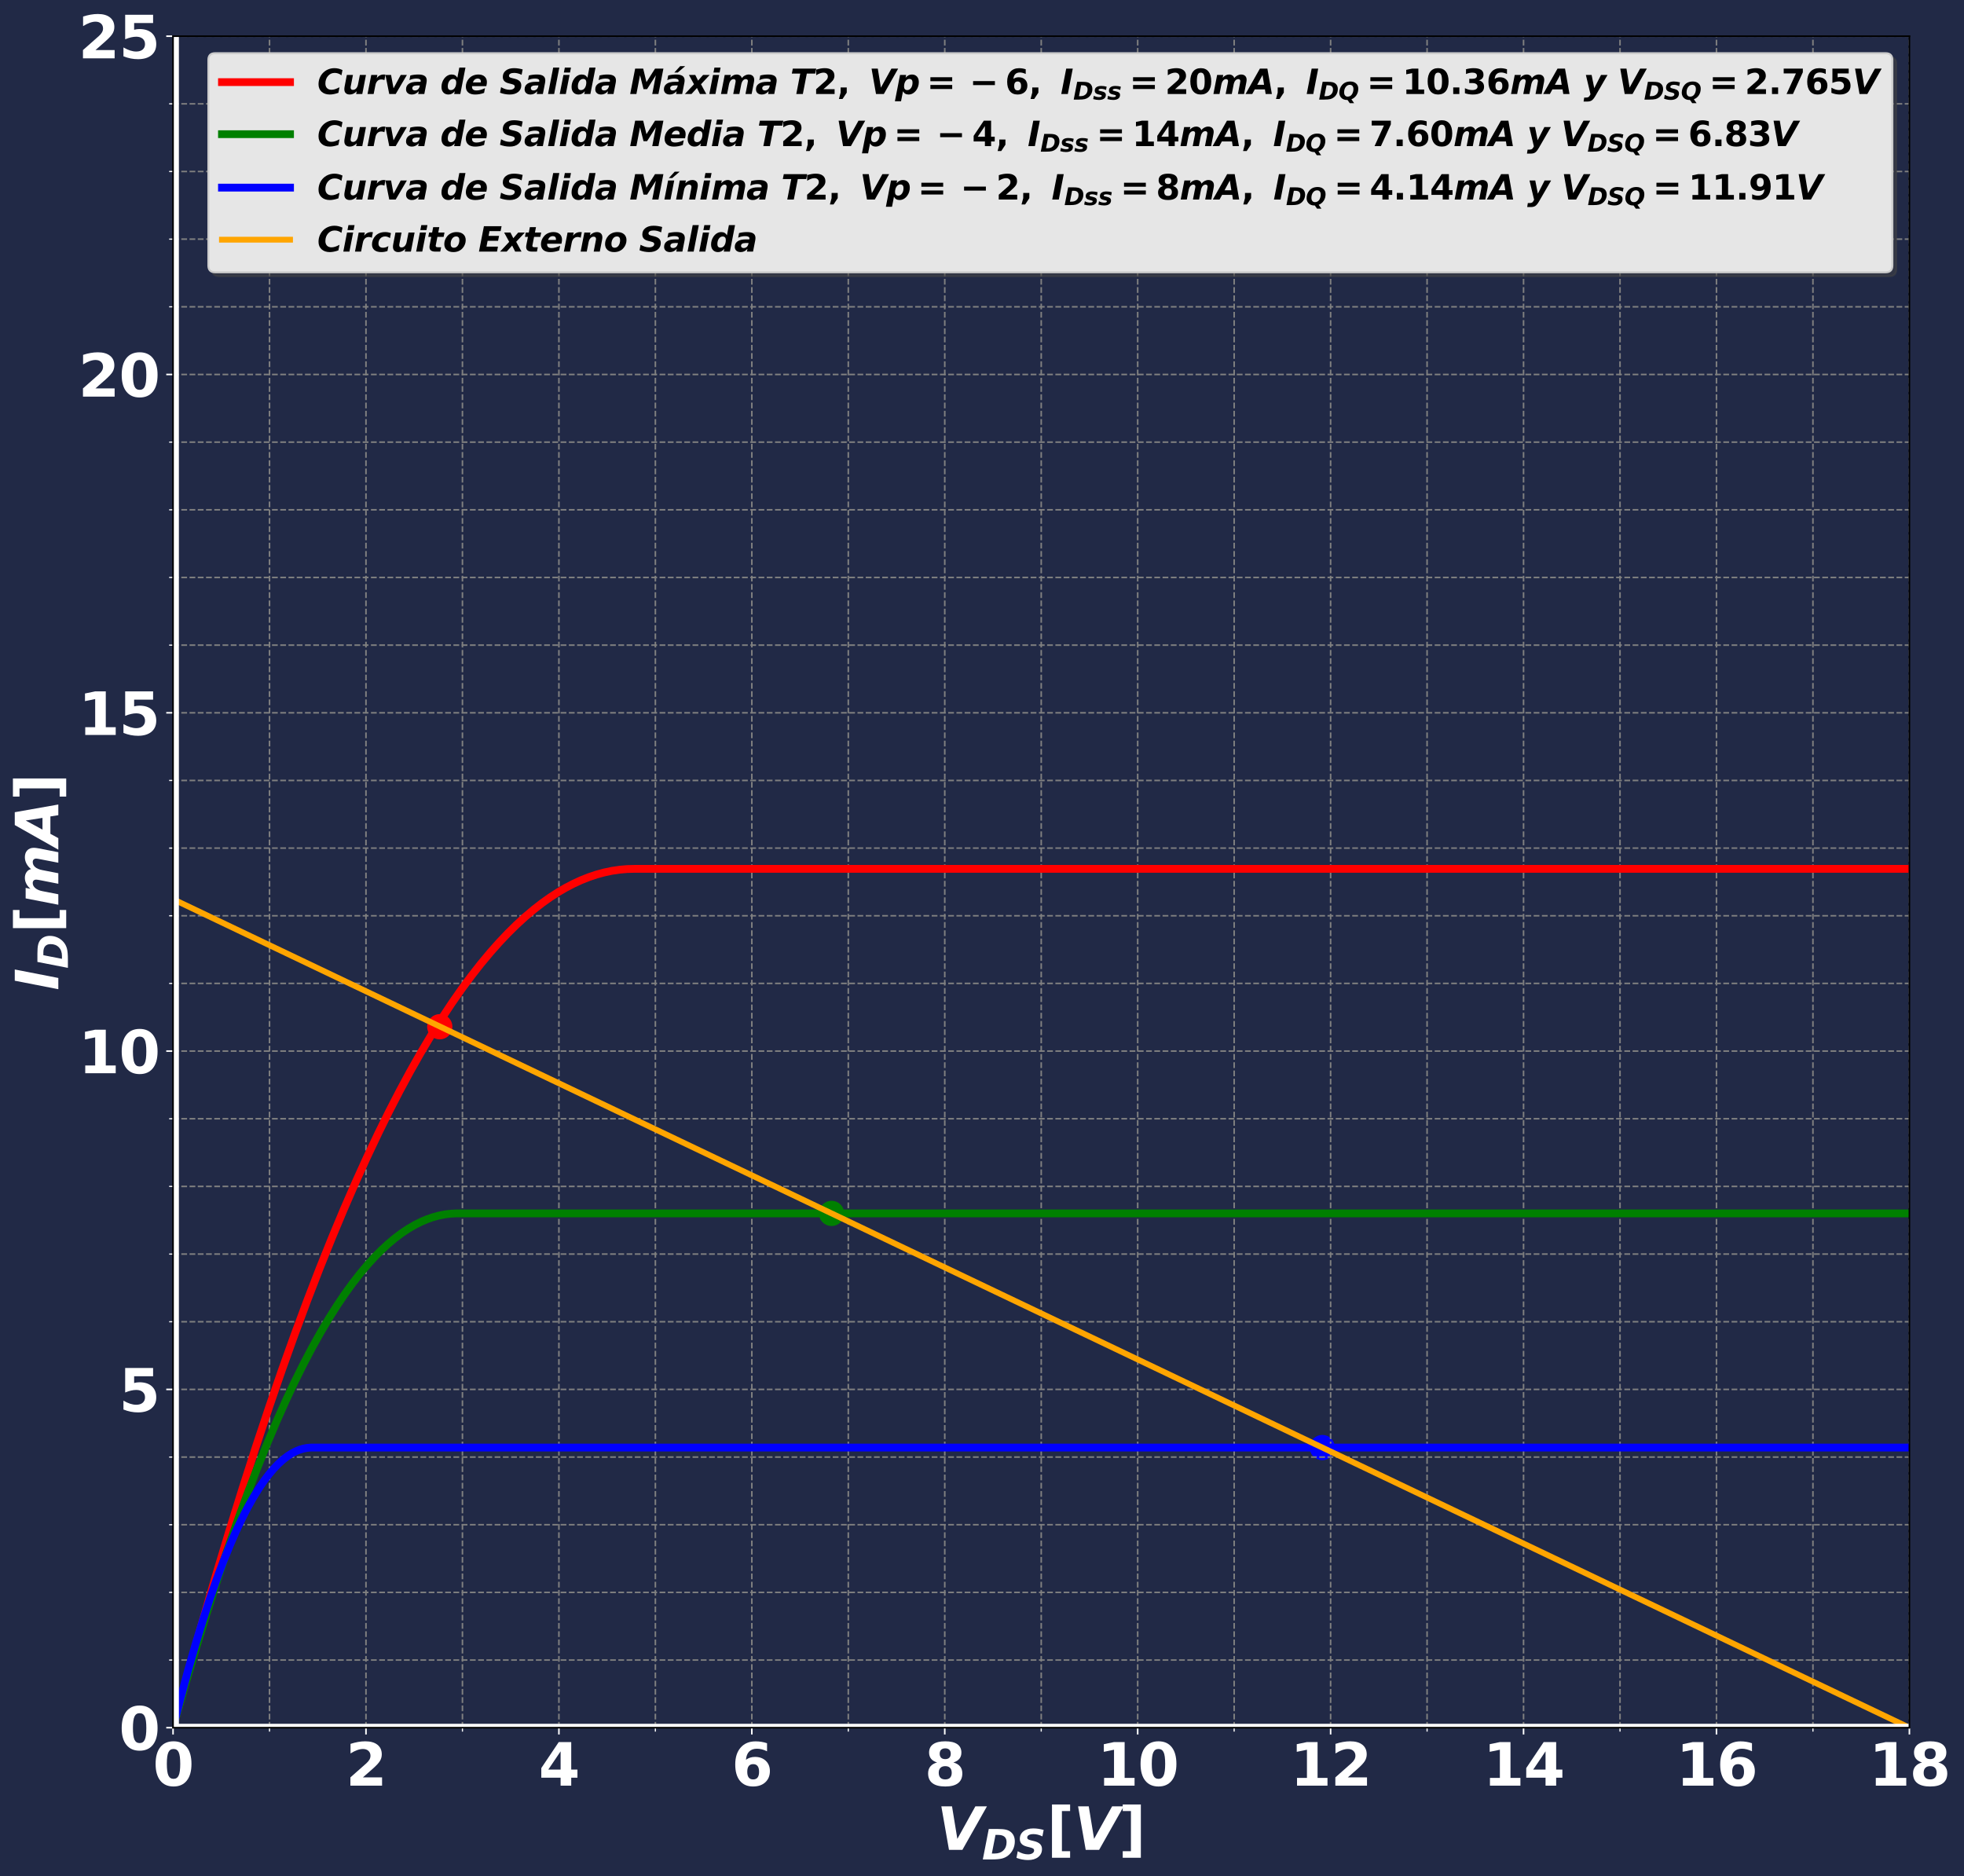 <?xml version="1.0" encoding="utf-8" standalone="no"?>
<!DOCTYPE svg PUBLIC "-//W3C//DTD SVG 1.1//EN"
  "http://www.w3.org/Graphics/SVG/1.1/DTD/svg11.dtd">
<svg height="964.626pt" version="1.1" viewBox="0 0 1009.855 964.626" width="1009.855pt" xmlns="http://www.w3.org/2000/svg" xmlns:xlink="http://www.w3.org/1999/xlink">
 <defs>
  <style type="text/css">*{stroke-linecap:butt;stroke-linejoin:round;}</style>
 </defs>
 <g id="figure_1">
  <g id="patch_1">
   <path d="M 0 964.626 
L 1009.855 964.626 
L 1009.855 0 
L 0 0 
z
" style="fill:#212946;"/>
  </g>
  <g id="axes_1">
   <g id="patch_2">
    <path d="M 88.981 888.358 
L 981.781 888.358 
L 981.781 18.598 
L 88.981 18.598 
z
" style="fill:#212946;"/>
   </g>
   <g id="PathCollection_1">
    <defs>
     <path d="M 0 3 
C 0.796 3 1.559 2.684 2.121 2.121 
C 2.684 1.559 3 0.796 3 -0 
C 3 -0.796 2.684 -1.559 2.121 -2.121 
C 1.559 -2.684 0.796 -3 0 -3 
C -0.796 -3 -1.559 -2.684 -2.121 -2.121 
C -2.684 -1.559 -3 -0.796 -3 0 
C -3 0.796 -2.684 1.559 -2.121 2.121 
C -1.559 2.684 -0.796 3 0 3 
z
" id="C0_0_dc6febd6b7"/>
    </defs>
    <g clip-path="url(#p3533f279ad)">
     <use style="fill:#008000;stroke:#008000;stroke-width:7;" x="427.573" xlink:href="#C0_0_dc6febd6b7" y="623.914"/>
    </g>
    <g clip-path="url(#p3533f279ad)">
     <use style="fill:#0000ff;stroke:#0000ff;stroke-width:7;" x="679.901" xlink:href="#C0_0_dc6febd6b7" y="744.313"/>
    </g>
   </g>
   <g id="PathCollection_2">
    <defs>
     <path d="M 0 3 
C 0.796 3 1.559 2.684 2.121 2.121 
C 2.684 1.559 3 0.796 3 0 
C 3 -0.796 2.684 -1.559 2.121 -2.121 
C 1.559 -2.684 0.796 -3 0 -3 
C -0.796 -3 -1.559 -2.684 -2.121 -2.121 
C -2.684 -1.559 -3 -0.796 -3 0 
C -3 0.796 -2.684 1.559 -2.121 2.121 
C -1.559 2.684 -0.796 3 0 3 
z
" id="me75432aade" style="stroke:#ff0000;stroke-width:7;"/>
    </defs>
    <g clip-path="url(#p3533f279ad)">
     <use style="fill:#ff0000;stroke:#ff0000;stroke-width:7;" x="226.125" xlink:href="#me75432aade" y="527.929"/>
    </g>
   </g>
   <g id="matplotlib.axis_1">
    <g id="xtick_1">
     <g id="line2d_1">
      <path clip-path="url(#p3533f279ad)" d="M 88.981 888.358 
L 88.981 18.598 
" style="fill:none;stroke:#808080;stroke-dasharray:2.96,1.28;stroke-dashoffset:0;stroke-width:0.8;"/>
     </g>
     <g id="line2d_2">
      <defs>
       <path d="M 0 0 
L 0 3.5 
" id="m7de9f68720" style="stroke:#ffffff;stroke-width:0.8;"/>
      </defs>
      <g>
       <use style="fill:#ffffff;stroke:#ffffff;stroke-width:0.8;" x="88.981" xlink:href="#m7de9f68720" y="888.358"/>
      </g>
     </g>
     <g id="text_1">
      <!-- 0 -->
      <g style="fill:#ffffff;" transform="translate(78.545 918.153)scale(0.3 -0.3)">
       <defs>
        <path d="M 2944 2338 
Q 2944 3213 2780 3570 
Q 2616 3928 2228 3928 
Q 1841 3928 1675 3570 
Q 1509 3213 1509 2338 
Q 1509 1453 1675 1090 
Q 1841 728 2228 728 
Q 2613 728 2778 1090 
Q 2944 1453 2944 2338 
z
M 4147 2328 
Q 4147 1169 3647 539 
Q 3147 -91 2228 -91 
Q 1306 -91 806 539 
Q 306 1169 306 2328 
Q 306 3491 806 4120 
Q 1306 4750 2228 4750 
Q 3147 4750 3647 4120 
Q 4147 3491 4147 2328 
z
" id="DejaVuSans-Bold-30" transform="scale(0.016)"/>
       </defs>
       <use xlink:href="#DejaVuSans-Bold-30"/>
      </g>
     </g>
    </g>
    <g id="xtick_2">
     <g id="line2d_3">
      <path clip-path="url(#p3533f279ad)" d="M 188.181 888.358 
L 188.181 18.598 
" style="fill:none;stroke:#808080;stroke-dasharray:2.96,1.28;stroke-dashoffset:0;stroke-width:0.8;"/>
     </g>
     <g id="line2d_4">
      <g>
       <use style="fill:#ffffff;stroke:#ffffff;stroke-width:0.8;" x="188.181" xlink:href="#m7de9f68720" y="888.358"/>
      </g>
     </g>
     <g id="text_2">
      <!-- 2 -->
      <g style="fill:#ffffff;" transform="translate(177.745 918.153)scale(0.3 -0.3)">
       <defs>
        <path d="M 1844 884 
L 3897 884 
L 3897 0 
L 506 0 
L 506 884 
L 2209 2388 
Q 2438 2594 2547 2791 
Q 2656 2988 2656 3200 
Q 2656 3528 2436 3728 
Q 2216 3928 1850 3928 
Q 1569 3928 1234 3808 
Q 900 3688 519 3450 
L 519 4475 
Q 925 4609 1322 4679 
Q 1719 4750 2100 4750 
Q 2938 4750 3402 4381 
Q 3866 4013 3866 3353 
Q 3866 2972 3669 2642 
Q 3472 2313 2841 1759 
L 1844 884 
z
" id="DejaVuSans-Bold-32" transform="scale(0.016)"/>
       </defs>
       <use xlink:href="#DejaVuSans-Bold-32"/>
      </g>
     </g>
    </g>
    <g id="xtick_3">
     <g id="line2d_5">
      <path clip-path="url(#p3533f279ad)" d="M 287.381 888.358 
L 287.381 18.598 
" style="fill:none;stroke:#808080;stroke-dasharray:2.96,1.28;stroke-dashoffset:0;stroke-width:0.8;"/>
     </g>
     <g id="line2d_6">
      <g>
       <use style="fill:#ffffff;stroke:#ffffff;stroke-width:0.8;" x="287.381" xlink:href="#m7de9f68720" y="888.358"/>
      </g>
     </g>
     <g id="text_3">
      <!-- 4 -->
      <g style="fill:#ffffff;" transform="translate(276.945 918.153)scale(0.3 -0.3)">
       <defs>
        <path d="M 2356 3675 
L 1038 1722 
L 2356 1722 
L 2356 3675 
z
M 2156 4666 
L 3494 4666 
L 3494 1722 
L 4159 1722 
L 4159 850 
L 3494 850 
L 3494 0 
L 2356 0 
L 2356 850 
L 288 850 
L 288 1881 
L 2156 4666 
z
" id="DejaVuSans-Bold-34" transform="scale(0.016)"/>
       </defs>
       <use xlink:href="#DejaVuSans-Bold-34"/>
      </g>
     </g>
    </g>
    <g id="xtick_4">
     <g id="line2d_7">
      <path clip-path="url(#p3533f279ad)" d="M 386.581 888.358 
L 386.581 18.598 
" style="fill:none;stroke:#808080;stroke-dasharray:2.96,1.28;stroke-dashoffset:0;stroke-width:0.8;"/>
     </g>
     <g id="line2d_8">
      <g>
       <use style="fill:#ffffff;stroke:#ffffff;stroke-width:0.8;" x="386.581" xlink:href="#m7de9f68720" y="888.358"/>
      </g>
     </g>
     <g id="text_4">
      <!-- 6 -->
      <g style="fill:#ffffff;" transform="translate(376.145 918.153)scale(0.3 -0.3)">
       <defs>
        <path d="M 2316 2303 
Q 2000 2303 1842 2098 
Q 1684 1894 1684 1484 
Q 1684 1075 1842 870 
Q 2000 666 2316 666 
Q 2634 666 2792 870 
Q 2950 1075 2950 1484 
Q 2950 1894 2792 2098 
Q 2634 2303 2316 2303 
z
M 3803 4544 
L 3803 3681 
Q 3506 3822 3243 3889 
Q 2981 3956 2731 3956 
Q 2194 3956 1894 3657 
Q 1594 3359 1544 2772 
Q 1750 2925 1990 3001 
Q 2231 3078 2516 3078 
Q 3231 3078 3670 2659 
Q 4109 2241 4109 1563 
Q 4109 813 3618 361 
Q 3128 -91 2303 -91 
Q 1394 -91 895 523 
Q 397 1138 397 2266 
Q 397 3422 980 4083 
Q 1563 4744 2578 4744 
Q 2900 4744 3203 4694 
Q 3506 4644 3803 4544 
z
" id="DejaVuSans-Bold-36" transform="scale(0.016)"/>
       </defs>
       <use xlink:href="#DejaVuSans-Bold-36"/>
      </g>
     </g>
    </g>
    <g id="xtick_5">
     <g id="line2d_9">
      <path clip-path="url(#p3533f279ad)" d="M 485.781 888.358 
L 485.781 18.598 
" style="fill:none;stroke:#808080;stroke-dasharray:2.96,1.28;stroke-dashoffset:0;stroke-width:0.8;"/>
     </g>
     <g id="line2d_10">
      <g>
       <use style="fill:#ffffff;stroke:#ffffff;stroke-width:0.8;" x="485.781" xlink:href="#m7de9f68720" y="888.358"/>
      </g>
     </g>
     <g id="text_5">
      <!-- 8 -->
      <g style="fill:#ffffff;" transform="translate(475.345 918.153)scale(0.3 -0.3)">
       <defs>
        <path d="M 2228 2088 
Q 1891 2088 1709 1903 
Q 1528 1719 1528 1375 
Q 1528 1031 1709 848 
Q 1891 666 2228 666 
Q 2563 666 2741 848 
Q 2919 1031 2919 1375 
Q 2919 1722 2741 1905 
Q 2563 2088 2228 2088 
z
M 1350 2484 
Q 925 2613 709 2878 
Q 494 3144 494 3541 
Q 494 4131 934 4440 
Q 1375 4750 2228 4750 
Q 3075 4750 3515 4442 
Q 3956 4134 3956 3541 
Q 3956 3144 3739 2878 
Q 3522 2613 3097 2484 
Q 3572 2353 3814 2058 
Q 4056 1763 4056 1313 
Q 4056 619 3595 264 
Q 3134 -91 2228 -91 
Q 1319 -91 855 264 
Q 391 619 391 1313 
Q 391 1763 633 2058 
Q 875 2353 1350 2484 
z
M 1631 3419 
Q 1631 3141 1786 2991 
Q 1941 2841 2228 2841 
Q 2509 2841 2662 2991 
Q 2816 3141 2816 3419 
Q 2816 3697 2662 3845 
Q 2509 3994 2228 3994 
Q 1941 3994 1786 3844 
Q 1631 3694 1631 3419 
z
" id="DejaVuSans-Bold-38" transform="scale(0.016)"/>
       </defs>
       <use xlink:href="#DejaVuSans-Bold-38"/>
      </g>
     </g>
    </g>
    <g id="xtick_6">
     <g id="line2d_11">
      <path clip-path="url(#p3533f279ad)" d="M 584.981 888.358 
L 584.981 18.598 
" style="fill:none;stroke:#808080;stroke-dasharray:2.96,1.28;stroke-dashoffset:0;stroke-width:0.8;"/>
     </g>
     <g id="line2d_12">
      <g>
       <use style="fill:#ffffff;stroke:#ffffff;stroke-width:0.8;" x="584.981" xlink:href="#m7de9f68720" y="888.358"/>
      </g>
     </g>
     <g id="text_6">
      <!-- 10 -->
      <g style="fill:#ffffff;" transform="translate(564.108 918.153)scale(0.3 -0.3)">
       <defs>
        <path d="M 750 831 
L 1813 831 
L 1813 3847 
L 722 3622 
L 722 4441 
L 1806 4666 
L 2950 4666 
L 2950 831 
L 4013 831 
L 4013 0 
L 750 0 
L 750 831 
z
" id="DejaVuSans-Bold-31" transform="scale(0.016)"/>
       </defs>
       <use xlink:href="#DejaVuSans-Bold-31"/>
       <use x="69.58" xlink:href="#DejaVuSans-Bold-30"/>
      </g>
     </g>
    </g>
    <g id="xtick_7">
     <g id="line2d_13">
      <path clip-path="url(#p3533f279ad)" d="M 684.181 888.358 
L 684.181 18.598 
" style="fill:none;stroke:#808080;stroke-dasharray:2.96,1.28;stroke-dashoffset:0;stroke-width:0.8;"/>
     </g>
     <g id="line2d_14">
      <g>
       <use style="fill:#ffffff;stroke:#ffffff;stroke-width:0.8;" x="684.181" xlink:href="#m7de9f68720" y="888.358"/>
      </g>
     </g>
     <g id="text_7">
      <!-- 12 -->
      <g style="fill:#ffffff;" transform="translate(663.308 918.153)scale(0.3 -0.3)">
       <use xlink:href="#DejaVuSans-Bold-31"/>
       <use x="69.58" xlink:href="#DejaVuSans-Bold-32"/>
      </g>
     </g>
    </g>
    <g id="xtick_8">
     <g id="line2d_15">
      <path clip-path="url(#p3533f279ad)" d="M 783.381 888.358 
L 783.381 18.598 
" style="fill:none;stroke:#808080;stroke-dasharray:2.96,1.28;stroke-dashoffset:0;stroke-width:0.8;"/>
     </g>
     <g id="line2d_16">
      <g>
       <use style="fill:#ffffff;stroke:#ffffff;stroke-width:0.8;" x="783.381" xlink:href="#m7de9f68720" y="888.358"/>
      </g>
     </g>
     <g id="text_8">
      <!-- 14 -->
      <g style="fill:#ffffff;" transform="translate(762.508 918.153)scale(0.3 -0.3)">
       <use xlink:href="#DejaVuSans-Bold-31"/>
       <use x="69.58" xlink:href="#DejaVuSans-Bold-34"/>
      </g>
     </g>
    </g>
    <g id="xtick_9">
     <g id="line2d_17">
      <path clip-path="url(#p3533f279ad)" d="M 882.581 888.358 
L 882.581 18.598 
" style="fill:none;stroke:#808080;stroke-dasharray:2.96,1.28;stroke-dashoffset:0;stroke-width:0.8;"/>
     </g>
     <g id="line2d_18">
      <g>
       <use style="fill:#ffffff;stroke:#ffffff;stroke-width:0.8;" x="882.581" xlink:href="#m7de9f68720" y="888.358"/>
      </g>
     </g>
     <g id="text_9">
      <!-- 16 -->
      <g style="fill:#ffffff;" transform="translate(861.708 918.153)scale(0.3 -0.3)">
       <use xlink:href="#DejaVuSans-Bold-31"/>
       <use x="69.58" xlink:href="#DejaVuSans-Bold-36"/>
      </g>
     </g>
    </g>
    <g id="xtick_10">
     <g id="line2d_19">
      <path clip-path="url(#p3533f279ad)" d="M 981.781 888.358 
L 981.781 18.598 
" style="fill:none;stroke:#808080;stroke-dasharray:2.96,1.28;stroke-dashoffset:0;stroke-width:0.8;"/>
     </g>
     <g id="line2d_20">
      <g>
       <use style="fill:#ffffff;stroke:#ffffff;stroke-width:0.8;" x="981.781" xlink:href="#m7de9f68720" y="888.358"/>
      </g>
     </g>
     <g id="text_10">
      <!-- 18 -->
      <g style="fill:#ffffff;" transform="translate(960.908 918.153)scale(0.3 -0.3)">
       <use xlink:href="#DejaVuSans-Bold-31"/>
       <use x="69.58" xlink:href="#DejaVuSans-Bold-38"/>
      </g>
     </g>
    </g>
    <g id="xtick_11">
     <g id="line2d_21">
      <path clip-path="url(#p3533f279ad)" d="M 138.581 888.358 
L 138.581 18.598 
" style="fill:none;stroke:#808080;stroke-dasharray:2.96,1.28;stroke-dashoffset:0;stroke-width:0.8;"/>
     </g>
     <g id="line2d_22">
      <defs>
       <path d="M 0 0 
L 0 2 
" id="m65187cefdb" style="stroke:#ffffff;stroke-width:0.6;"/>
      </defs>
      <g>
       <use style="fill:#ffffff;stroke:#ffffff;stroke-width:0.6;" x="138.581" xlink:href="#m65187cefdb" y="888.358"/>
      </g>
     </g>
    </g>
    <g id="xtick_12">
     <g id="line2d_23">
      <path clip-path="url(#p3533f279ad)" d="M 237.781 888.358 
L 237.781 18.598 
" style="fill:none;stroke:#808080;stroke-dasharray:2.96,1.28;stroke-dashoffset:0;stroke-width:0.8;"/>
     </g>
     <g id="line2d_24">
      <g>
       <use style="fill:#ffffff;stroke:#ffffff;stroke-width:0.6;" x="237.781" xlink:href="#m65187cefdb" y="888.358"/>
      </g>
     </g>
    </g>
    <g id="xtick_13">
     <g id="line2d_25">
      <path clip-path="url(#p3533f279ad)" d="M 336.981 888.358 
L 336.981 18.598 
" style="fill:none;stroke:#808080;stroke-dasharray:2.96,1.28;stroke-dashoffset:0;stroke-width:0.8;"/>
     </g>
     <g id="line2d_26">
      <g>
       <use style="fill:#ffffff;stroke:#ffffff;stroke-width:0.6;" x="336.981" xlink:href="#m65187cefdb" y="888.358"/>
      </g>
     </g>
    </g>
    <g id="xtick_14">
     <g id="line2d_27">
      <path clip-path="url(#p3533f279ad)" d="M 436.181 888.358 
L 436.181 18.598 
" style="fill:none;stroke:#808080;stroke-dasharray:2.96,1.28;stroke-dashoffset:0;stroke-width:0.8;"/>
     </g>
     <g id="line2d_28">
      <g>
       <use style="fill:#ffffff;stroke:#ffffff;stroke-width:0.6;" x="436.181" xlink:href="#m65187cefdb" y="888.358"/>
      </g>
     </g>
    </g>
    <g id="xtick_15">
     <g id="line2d_29">
      <path clip-path="url(#p3533f279ad)" d="M 535.381 888.358 
L 535.381 18.598 
" style="fill:none;stroke:#808080;stroke-dasharray:2.96,1.28;stroke-dashoffset:0;stroke-width:0.8;"/>
     </g>
     <g id="line2d_30">
      <g>
       <use style="fill:#ffffff;stroke:#ffffff;stroke-width:0.6;" x="535.381" xlink:href="#m65187cefdb" y="888.358"/>
      </g>
     </g>
    </g>
    <g id="xtick_16">
     <g id="line2d_31">
      <path clip-path="url(#p3533f279ad)" d="M 634.581 888.358 
L 634.581 18.598 
" style="fill:none;stroke:#808080;stroke-dasharray:2.96,1.28;stroke-dashoffset:0;stroke-width:0.8;"/>
     </g>
     <g id="line2d_32">
      <g>
       <use style="fill:#ffffff;stroke:#ffffff;stroke-width:0.6;" x="634.581" xlink:href="#m65187cefdb" y="888.358"/>
      </g>
     </g>
    </g>
    <g id="xtick_17">
     <g id="line2d_33">
      <path clip-path="url(#p3533f279ad)" d="M 733.781 888.358 
L 733.781 18.598 
" style="fill:none;stroke:#808080;stroke-dasharray:2.96,1.28;stroke-dashoffset:0;stroke-width:0.8;"/>
     </g>
     <g id="line2d_34">
      <g>
       <use style="fill:#ffffff;stroke:#ffffff;stroke-width:0.6;" x="733.781" xlink:href="#m65187cefdb" y="888.358"/>
      </g>
     </g>
    </g>
    <g id="xtick_18">
     <g id="line2d_35">
      <path clip-path="url(#p3533f279ad)" d="M 832.981 888.358 
L 832.981 18.598 
" style="fill:none;stroke:#808080;stroke-dasharray:2.96,1.28;stroke-dashoffset:0;stroke-width:0.8;"/>
     </g>
     <g id="line2d_36">
      <g>
       <use style="fill:#ffffff;stroke:#ffffff;stroke-width:0.6;" x="832.981" xlink:href="#m65187cefdb" y="888.358"/>
      </g>
     </g>
    </g>
    <g id="xtick_19">
     <g id="line2d_37">
      <path clip-path="url(#p3533f279ad)" d="M 932.181 888.358 
L 932.181 18.598 
" style="fill:none;stroke:#808080;stroke-dasharray:2.96,1.28;stroke-dashoffset:0;stroke-width:0.8;"/>
     </g>
     <g id="line2d_38">
      <g>
       <use style="fill:#ffffff;stroke:#ffffff;stroke-width:0.6;" x="932.181" xlink:href="#m65187cefdb" y="888.358"/>
      </g>
     </g>
    </g>
    <g id="text_11">
     <!-- $V_{DS}[V]$ -->
     <g style="fill:#ffffff;" transform="translate(481.681 951.187)scale(0.3 -0.3)">
      <defs>
       <path d="M 488 4666 
L 1631 4666 
L 2203 1178 
L 4134 4666 
L 5375 4666 
L 2741 0 
L 1306 0 
L 488 4666 
z
" id="DejaVuSans-BoldOblique-56" transform="scale(0.016)"/>
       <path d="M 2075 3756 
L 1516 909 
L 1947 909 
Q 2788 909 3278 1381 
Q 3769 1853 3769 2656 
Q 3769 3200 3448 3478 
Q 3128 3756 2497 3756 
L 2075 3756 
z
M 1044 4666 
L 2309 4666 
Q 3216 4666 3669 4558 
Q 4122 4450 4422 4197 
Q 4725 3944 4878 3583 
Q 5031 3222 5031 2766 
Q 5031 2131 4770 1570 
Q 4509 1009 4038 628 
Q 3625 288 3079 144 
Q 2534 0 1403 0 
L 134 0 
L 1044 4666 
z
" id="DejaVuSans-BoldOblique-44" transform="scale(0.016)"/>
       <path d="M 4256 4519 
L 4063 3531 
Q 3709 3706 3365 3792 
Q 3022 3878 2694 3878 
Q 2244 3878 1992 3737 
Q 1741 3597 1741 3347 
Q 1741 3188 1852 3098 
Q 1963 3009 2309 2925 
L 2803 2803 
Q 3422 2647 3711 2351 
Q 4000 2056 4000 1588 
Q 4000 828 3423 368 
Q 2847 -91 1875 -91 
Q 1422 -91 973 -6 
Q 525 78 97 244 
L 288 1259 
Q 703 1019 1095 900 
Q 1488 781 1869 781 
Q 2281 781 2539 950 
Q 2797 1119 2797 1381 
Q 2797 1553 2681 1648 
Q 2566 1744 2175 1844 
L 1684 1966 
Q 1141 2100 875 2390 
Q 609 2681 609 3144 
Q 609 3872 1167 4311 
Q 1725 4750 2669 4750 
Q 3047 4750 3445 4692 
Q 3844 4634 4256 4519 
z
" id="DejaVuSans-BoldOblique-53" transform="scale(0.016)"/>
       <path d="M 550 4863 
L 2491 4863 
L 2491 4159 
L 1613 4159 
L 1613 -141 
L 2491 -141 
L 2491 -844 
L 550 -844 
L 550 4863 
z
" id="DejaVuSans-Bold-5b" transform="scale(0.016)"/>
       <path d="M 2375 -844 
L 434 -844 
L 434 -141 
L 1313 -141 
L 1313 4159 
L 434 4159 
L 434 4863 
L 2375 4863 
L 2375 -844 
z
" id="DejaVuSans-Bold-5d" transform="scale(0.016)"/>
      </defs>
      <use transform="translate(0 0.016)" xlink:href="#DejaVuSans-BoldOblique-56"/>
      <use transform="translate(77.393 -16.391)scale(0.7)" xlink:href="#DejaVuSans-BoldOblique-44"/>
      <use transform="translate(135.498 -16.391)scale(0.7)" xlink:href="#DejaVuSans-BoldOblique-53"/>
      <use transform="translate(188.647 0.016)" xlink:href="#DejaVuSans-Bold-5b"/>
      <use transform="translate(234.351 0.016)" xlink:href="#DejaVuSans-BoldOblique-56"/>
      <use transform="translate(311.743 0.016)" xlink:href="#DejaVuSans-Bold-5d"/>
     </g>
    </g>
   </g>
   <g id="matplotlib.axis_2">
    <g id="ytick_1">
     <g id="line2d_39">
      <path clip-path="url(#p3533f279ad)" d="M 88.981 888.358 
L 981.781 888.358 
" style="fill:none;stroke:#808080;stroke-dasharray:2.96,1.28;stroke-dashoffset:0;stroke-width:0.8;"/>
     </g>
     <g id="line2d_40">
      <defs>
       <path d="M 0 0 
L -3.5 0 
" id="m8eb08c90dd" style="stroke:#ffffff;stroke-width:0.8;"/>
      </defs>
      <g>
       <use style="fill:#ffffff;stroke:#ffffff;stroke-width:0.8;" x="88.981" xlink:href="#m8eb08c90dd" y="888.358"/>
      </g>
     </g>
     <g id="text_12">
      <!-- 0 -->
      <g style="fill:#ffffff;" transform="translate(61.108 899.755)scale(0.3 -0.3)">
       <use xlink:href="#DejaVuSans-Bold-30"/>
      </g>
     </g>
    </g>
    <g id="ytick_2">
     <g id="line2d_41">
      <path clip-path="url(#p3533f279ad)" d="M 88.981 714.406 
L 981.781 714.406 
" style="fill:none;stroke:#808080;stroke-dasharray:2.96,1.28;stroke-dashoffset:0;stroke-width:0.8;"/>
     </g>
     <g id="line2d_42">
      <g>
       <use style="fill:#ffffff;stroke:#ffffff;stroke-width:0.8;" x="88.981" xlink:href="#m8eb08c90dd" y="714.406"/>
      </g>
     </g>
     <g id="text_13">
      <!-- 5 -->
      <g style="fill:#ffffff;" transform="translate(61.108 725.803)scale(0.3 -0.3)">
       <defs>
        <path d="M 678 4666 
L 3669 4666 
L 3669 3781 
L 1638 3781 
L 1638 3059 
Q 1775 3097 1914 3117 
Q 2053 3138 2203 3138 
Q 3056 3138 3531 2711 
Q 4006 2284 4006 1522 
Q 4006 766 3489 337 
Q 2972 -91 2053 -91 
Q 1656 -91 1267 -14 
Q 878 63 494 219 
L 494 1166 
Q 875 947 1217 837 
Q 1559 728 1863 728 
Q 2300 728 2551 942 
Q 2803 1156 2803 1522 
Q 2803 1891 2551 2103 
Q 2300 2316 1863 2316 
Q 1603 2316 1309 2248 
Q 1016 2181 678 2041 
L 678 4666 
z
" id="DejaVuSans-Bold-35" transform="scale(0.016)"/>
       </defs>
       <use xlink:href="#DejaVuSans-Bold-35"/>
      </g>
     </g>
    </g>
    <g id="ytick_3">
     <g id="line2d_43">
      <path clip-path="url(#p3533f279ad)" d="M 88.981 540.454 
L 981.781 540.454 
" style="fill:none;stroke:#808080;stroke-dasharray:2.96,1.28;stroke-dashoffset:0;stroke-width:0.8;"/>
     </g>
     <g id="line2d_44">
      <g>
       <use style="fill:#ffffff;stroke:#ffffff;stroke-width:0.8;" x="88.981" xlink:href="#m8eb08c90dd" y="540.454"/>
      </g>
     </g>
     <g id="text_14">
      <!-- 10 -->
      <g style="fill:#ffffff;" transform="translate(40.234 551.851)scale(0.3 -0.3)">
       <use xlink:href="#DejaVuSans-Bold-31"/>
       <use x="69.58" xlink:href="#DejaVuSans-Bold-30"/>
      </g>
     </g>
    </g>
    <g id="ytick_4">
     <g id="line2d_45">
      <path clip-path="url(#p3533f279ad)" d="M 88.981 366.502 
L 981.781 366.502 
" style="fill:none;stroke:#808080;stroke-dasharray:2.96,1.28;stroke-dashoffset:0;stroke-width:0.8;"/>
     </g>
     <g id="line2d_46">
      <g>
       <use style="fill:#ffffff;stroke:#ffffff;stroke-width:0.8;" x="88.981" xlink:href="#m8eb08c90dd" y="366.502"/>
      </g>
     </g>
     <g id="text_15">
      <!-- 15 -->
      <g style="fill:#ffffff;" transform="translate(40.234 377.899)scale(0.3 -0.3)">
       <use xlink:href="#DejaVuSans-Bold-31"/>
       <use x="69.58" xlink:href="#DejaVuSans-Bold-35"/>
      </g>
     </g>
    </g>
    <g id="ytick_5">
     <g id="line2d_47">
      <path clip-path="url(#p3533f279ad)" d="M 88.981 192.55 
L 981.781 192.55 
" style="fill:none;stroke:#808080;stroke-dasharray:2.96,1.28;stroke-dashoffset:0;stroke-width:0.8;"/>
     </g>
     <g id="line2d_48">
      <g>
       <use style="fill:#ffffff;stroke:#ffffff;stroke-width:0.8;" x="88.981" xlink:href="#m8eb08c90dd" y="192.55"/>
      </g>
     </g>
     <g id="text_16">
      <!-- 20 -->
      <g style="fill:#ffffff;" transform="translate(40.234 203.947)scale(0.3 -0.3)">
       <use xlink:href="#DejaVuSans-Bold-32"/>
       <use x="69.58" xlink:href="#DejaVuSans-Bold-30"/>
      </g>
     </g>
    </g>
    <g id="ytick_6">
     <g id="line2d_49">
      <path clip-path="url(#p3533f279ad)" d="M 88.981 18.598 
L 981.781 18.598 
" style="fill:none;stroke:#808080;stroke-dasharray:2.96,1.28;stroke-dashoffset:0;stroke-width:0.8;"/>
     </g>
     <g id="line2d_50">
      <g>
       <use style="fill:#ffffff;stroke:#ffffff;stroke-width:0.8;" x="88.981" xlink:href="#m8eb08c90dd" y="18.598"/>
      </g>
     </g>
     <g id="text_17">
      <!-- 25 -->
      <g style="fill:#ffffff;" transform="translate(40.234 29.995)scale(0.3 -0.3)">
       <use xlink:href="#DejaVuSans-Bold-32"/>
       <use x="69.58" xlink:href="#DejaVuSans-Bold-35"/>
      </g>
     </g>
    </g>
    <g id="ytick_7">
     <g id="line2d_51">
      <path clip-path="url(#p3533f279ad)" d="M 88.981 853.567 
L 981.781 853.567 
" style="fill:none;stroke:#808080;stroke-dasharray:2.96,1.28;stroke-dashoffset:0;stroke-width:0.8;"/>
     </g>
     <g id="line2d_52">
      <defs>
       <path d="M 0 0 
L -2 0 
" id="m48964c775f" style="stroke:#ffffff;stroke-width:0.6;"/>
      </defs>
      <g>
       <use style="fill:#ffffff;stroke:#ffffff;stroke-width:0.6;" x="88.981" xlink:href="#m48964c775f" y="853.567"/>
      </g>
     </g>
    </g>
    <g id="ytick_8">
     <g id="line2d_53">
      <path clip-path="url(#p3533f279ad)" d="M 88.981 818.777 
L 981.781 818.777 
" style="fill:none;stroke:#808080;stroke-dasharray:2.96,1.28;stroke-dashoffset:0;stroke-width:0.8;"/>
     </g>
     <g id="line2d_54">
      <g>
       <use style="fill:#ffffff;stroke:#ffffff;stroke-width:0.6;" x="88.981" xlink:href="#m48964c775f" y="818.777"/>
      </g>
     </g>
    </g>
    <g id="ytick_9">
     <g id="line2d_55">
      <path clip-path="url(#p3533f279ad)" d="M 88.981 783.986 
L 981.781 783.986 
" style="fill:none;stroke:#808080;stroke-dasharray:2.96,1.28;stroke-dashoffset:0;stroke-width:0.8;"/>
     </g>
     <g id="line2d_56">
      <g>
       <use style="fill:#ffffff;stroke:#ffffff;stroke-width:0.6;" x="88.981" xlink:href="#m48964c775f" y="783.986"/>
      </g>
     </g>
    </g>
    <g id="ytick_10">
     <g id="line2d_57">
      <path clip-path="url(#p3533f279ad)" d="M 88.981 749.196 
L 981.781 749.196 
" style="fill:none;stroke:#808080;stroke-dasharray:2.96,1.28;stroke-dashoffset:0;stroke-width:0.8;"/>
     </g>
     <g id="line2d_58">
      <g>
       <use style="fill:#ffffff;stroke:#ffffff;stroke-width:0.6;" x="88.981" xlink:href="#m48964c775f" y="749.196"/>
      </g>
     </g>
    </g>
    <g id="ytick_11">
     <g id="line2d_59">
      <path clip-path="url(#p3533f279ad)" d="M 88.981 679.615 
L 981.781 679.615 
" style="fill:none;stroke:#808080;stroke-dasharray:2.96,1.28;stroke-dashoffset:0;stroke-width:0.8;"/>
     </g>
     <g id="line2d_60">
      <g>
       <use style="fill:#ffffff;stroke:#ffffff;stroke-width:0.6;" x="88.981" xlink:href="#m48964c775f" y="679.615"/>
      </g>
     </g>
    </g>
    <g id="ytick_12">
     <g id="line2d_61">
      <path clip-path="url(#p3533f279ad)" d="M 88.981 644.825 
L 981.781 644.825 
" style="fill:none;stroke:#808080;stroke-dasharray:2.96,1.28;stroke-dashoffset:0;stroke-width:0.8;"/>
     </g>
     <g id="line2d_62">
      <g>
       <use style="fill:#ffffff;stroke:#ffffff;stroke-width:0.6;" x="88.981" xlink:href="#m48964c775f" y="644.825"/>
      </g>
     </g>
    </g>
    <g id="ytick_13">
     <g id="line2d_63">
      <path clip-path="url(#p3533f279ad)" d="M 88.981 610.034 
L 981.781 610.034 
" style="fill:none;stroke:#808080;stroke-dasharray:2.96,1.28;stroke-dashoffset:0;stroke-width:0.8;"/>
     </g>
     <g id="line2d_64">
      <g>
       <use style="fill:#ffffff;stroke:#ffffff;stroke-width:0.6;" x="88.981" xlink:href="#m48964c775f" y="610.034"/>
      </g>
     </g>
    </g>
    <g id="ytick_14">
     <g id="line2d_65">
      <path clip-path="url(#p3533f279ad)" d="M 88.981 575.244 
L 981.781 575.244 
" style="fill:none;stroke:#808080;stroke-dasharray:2.96,1.28;stroke-dashoffset:0;stroke-width:0.8;"/>
     </g>
     <g id="line2d_66">
      <g>
       <use style="fill:#ffffff;stroke:#ffffff;stroke-width:0.6;" x="88.981" xlink:href="#m48964c775f" y="575.244"/>
      </g>
     </g>
    </g>
    <g id="ytick_15">
     <g id="line2d_67">
      <path clip-path="url(#p3533f279ad)" d="M 88.981 505.663 
L 981.781 505.663 
" style="fill:none;stroke:#808080;stroke-dasharray:2.96,1.28;stroke-dashoffset:0;stroke-width:0.8;"/>
     </g>
     <g id="line2d_68">
      <g>
       <use style="fill:#ffffff;stroke:#ffffff;stroke-width:0.6;" x="88.981" xlink:href="#m48964c775f" y="505.663"/>
      </g>
     </g>
    </g>
    <g id="ytick_16">
     <g id="line2d_69">
      <path clip-path="url(#p3533f279ad)" d="M 88.981 470.873 
L 981.781 470.873 
" style="fill:none;stroke:#808080;stroke-dasharray:2.96,1.28;stroke-dashoffset:0;stroke-width:0.8;"/>
     </g>
     <g id="line2d_70">
      <g>
       <use style="fill:#ffffff;stroke:#ffffff;stroke-width:0.6;" x="88.981" xlink:href="#m48964c775f" y="470.873"/>
      </g>
     </g>
    </g>
    <g id="ytick_17">
     <g id="line2d_71">
      <path clip-path="url(#p3533f279ad)" d="M 88.981 436.082 
L 981.781 436.082 
" style="fill:none;stroke:#808080;stroke-dasharray:2.96,1.28;stroke-dashoffset:0;stroke-width:0.8;"/>
     </g>
     <g id="line2d_72">
      <g>
       <use style="fill:#ffffff;stroke:#ffffff;stroke-width:0.6;" x="88.981" xlink:href="#m48964c775f" y="436.082"/>
      </g>
     </g>
    </g>
    <g id="ytick_18">
     <g id="line2d_73">
      <path clip-path="url(#p3533f279ad)" d="M 88.981 401.292 
L 981.781 401.292 
" style="fill:none;stroke:#808080;stroke-dasharray:2.96,1.28;stroke-dashoffset:0;stroke-width:0.8;"/>
     </g>
     <g id="line2d_74">
      <g>
       <use style="fill:#ffffff;stroke:#ffffff;stroke-width:0.6;" x="88.981" xlink:href="#m48964c775f" y="401.292"/>
      </g>
     </g>
    </g>
    <g id="ytick_19">
     <g id="line2d_75">
      <path clip-path="url(#p3533f279ad)" d="M 88.981 331.711 
L 981.781 331.711 
" style="fill:none;stroke:#808080;stroke-dasharray:2.96,1.28;stroke-dashoffset:0;stroke-width:0.8;"/>
     </g>
     <g id="line2d_76">
      <g>
       <use style="fill:#ffffff;stroke:#ffffff;stroke-width:0.6;" x="88.981" xlink:href="#m48964c775f" y="331.711"/>
      </g>
     </g>
    </g>
    <g id="ytick_20">
     <g id="line2d_77">
      <path clip-path="url(#p3533f279ad)" d="M 88.981 296.921 
L 981.781 296.921 
" style="fill:none;stroke:#808080;stroke-dasharray:2.96,1.28;stroke-dashoffset:0;stroke-width:0.8;"/>
     </g>
     <g id="line2d_78">
      <g>
       <use style="fill:#ffffff;stroke:#ffffff;stroke-width:0.6;" x="88.981" xlink:href="#m48964c775f" y="296.921"/>
      </g>
     </g>
    </g>
    <g id="ytick_21">
     <g id="line2d_79">
      <path clip-path="url(#p3533f279ad)" d="M 88.981 262.13 
L 981.781 262.13 
" style="fill:none;stroke:#808080;stroke-dasharray:2.96,1.28;stroke-dashoffset:0;stroke-width:0.8;"/>
     </g>
     <g id="line2d_80">
      <g>
       <use style="fill:#ffffff;stroke:#ffffff;stroke-width:0.6;" x="88.981" xlink:href="#m48964c775f" y="262.13"/>
      </g>
     </g>
    </g>
    <g id="ytick_22">
     <g id="line2d_81">
      <path clip-path="url(#p3533f279ad)" d="M 88.981 227.34 
L 981.781 227.34 
" style="fill:none;stroke:#808080;stroke-dasharray:2.96,1.28;stroke-dashoffset:0;stroke-width:0.8;"/>
     </g>
     <g id="line2d_82">
      <g>
       <use style="fill:#ffffff;stroke:#ffffff;stroke-width:0.6;" x="88.981" xlink:href="#m48964c775f" y="227.34"/>
      </g>
     </g>
    </g>
    <g id="ytick_23">
     <g id="line2d_83">
      <path clip-path="url(#p3533f279ad)" d="M 88.981 157.759 
L 981.781 157.759 
" style="fill:none;stroke:#808080;stroke-dasharray:2.96,1.28;stroke-dashoffset:0;stroke-width:0.8;"/>
     </g>
     <g id="line2d_84">
      <g>
       <use style="fill:#ffffff;stroke:#ffffff;stroke-width:0.6;" x="88.981" xlink:href="#m48964c775f" y="157.759"/>
      </g>
     </g>
    </g>
    <g id="ytick_24">
     <g id="line2d_85">
      <path clip-path="url(#p3533f279ad)" d="M 88.981 122.969 
L 981.781 122.969 
" style="fill:none;stroke:#808080;stroke-dasharray:2.96,1.28;stroke-dashoffset:0;stroke-width:0.8;"/>
     </g>
     <g id="line2d_86">
      <g>
       <use style="fill:#ffffff;stroke:#ffffff;stroke-width:0.6;" x="88.981" xlink:href="#m48964c775f" y="122.969"/>
      </g>
     </g>
    </g>
    <g id="ytick_25">
     <g id="line2d_87">
      <path clip-path="url(#p3533f279ad)" d="M 88.981 88.178 
L 981.781 88.178 
" style="fill:none;stroke:#808080;stroke-dasharray:2.96,1.28;stroke-dashoffset:0;stroke-width:0.8;"/>
     </g>
     <g id="line2d_88">
      <g>
       <use style="fill:#ffffff;stroke:#ffffff;stroke-width:0.6;" x="88.981" xlink:href="#m48964c775f" y="88.178"/>
      </g>
     </g>
    </g>
    <g id="ytick_26">
     <g id="line2d_89">
      <path clip-path="url(#p3533f279ad)" d="M 88.981 53.388 
L 981.781 53.388 
" style="fill:none;stroke:#808080;stroke-dasharray:2.96,1.28;stroke-dashoffset:0;stroke-width:0.8;"/>
     </g>
     <g id="line2d_90">
      <g>
       <use style="fill:#ffffff;stroke:#ffffff;stroke-width:0.6;" x="88.981" xlink:href="#m48964c775f" y="53.388"/>
      </g>
     </g>
    </g>
    <g id="text_18">
     <!-- $I_D[mA]$ -->
     <g style="fill:#ffffff;" transform="translate(29.995 509.278)rotate(-90)scale(0.3 -0.3)">
      <defs>
       <path d="M 1044 4666 
L 2247 4666 
L 1338 0 
L 134 0 
L 1044 4666 
z
" id="DejaVuSans-BoldOblique-49" transform="scale(0.016)"/>
       <path d="M 4013 2919 
Q 4272 3241 4601 3412 
Q 4931 3584 5288 3584 
Q 5756 3584 6026 3326 
Q 6297 3069 6297 2619 
Q 6297 2525 6283 2404 
Q 6269 2284 6241 2131 
L 5825 0 
L 4697 0 
L 5050 1825 
L 5059 1872 
Q 5141 2259 5141 2369 
Q 5141 2541 5042 2641 
Q 4944 2741 4775 2741 
Q 4453 2741 4229 2477 
Q 4006 2213 3909 1722 
L 3572 0 
L 2444 0 
L 2803 1825 
Q 2850 2059 2869 2179 
Q 2888 2300 2888 2369 
Q 2888 2544 2791 2642 
Q 2694 2741 2522 2741 
Q 2213 2741 1980 2467 
Q 1747 2194 1656 1722 
L 1319 0 
L 197 0 
L 878 3500 
L 2003 3500 
L 1900 2988 
Q 2163 3284 2459 3434 
Q 2756 3584 3078 3584 
Q 3441 3584 3700 3398 
Q 3959 3213 4013 2919 
z
" id="DejaVuSans-BoldOblique-6d" transform="scale(0.016)"/>
       <path d="M 3144 850 
L 1281 850 
L 819 0 
L -416 0 
L 2222 4666 
L 3597 4666 
L 4422 0 
L 3278 0 
L 3144 850 
z
M 1734 1697 
L 2988 1697 
L 2706 3494 
L 1734 1697 
z
" id="DejaVuSans-BoldOblique-41" transform="scale(0.016)"/>
      </defs>
      <use transform="translate(0 0.016)" xlink:href="#DejaVuSans-BoldOblique-49"/>
      <use transform="translate(37.207 -16.391)scale(0.7)" xlink:href="#DejaVuSans-BoldOblique-44"/>
      <use transform="translate(98.047 0.016)" xlink:href="#DejaVuSans-Bold-5b"/>
      <use transform="translate(143.75 0.016)" xlink:href="#DejaVuSans-BoldOblique-6d"/>
      <use transform="translate(247.949 0.016)" xlink:href="#DejaVuSans-BoldOblique-41"/>
      <use transform="translate(325.342 0.016)" xlink:href="#DejaVuSans-Bold-5d"/>
     </g>
    </g>
   </g>
   <g id="line2d_91">
    <path clip-path="url(#p3533f279ad)" d="M 88.981 888.358 
L 96.421 861.076 
L 103.861 834.664 
L 110.805 810.798 
L 117.749 787.69 
L 124.693 765.339 
L 131.637 743.746 
L 138.581 722.91 
L 145.029 704.241 
L 151.477 686.225 
L 157.925 668.863 
L 164.373 652.154 
L 170.821 636.098 
L 176.773 621.857 
L 182.725 608.173 
L 188.677 595.046 
L 194.629 582.475 
L 200.085 571.44 
L 205.541 560.874 
L 210.997 550.775 
L 216.453 541.144 
L 221.909 531.98 
L 227.365 523.285 
L 232.325 515.785 
L 237.285 508.673 
L 242.245 501.947 
L 247.205 495.607 
L 252.165 489.654 
L 256.629 484.627 
L 261.093 479.912 
L 265.557 475.511 
L 270.021 471.424 
L 274.485 467.649 
L 278.949 464.187 
L 282.917 461.373 
L 286.885 458.807 
L 290.853 456.487 
L 294.821 454.415 
L 298.789 452.591 
L 302.757 451.013 
L 306.725 449.683 
L 310.693 448.601 
L 314.661 447.766 
L 318.629 447.179 
L 322.597 446.839 
L 326.565 446.744 
L 981.781 446.744 
L 981.781 446.744 
" style="fill:none;stroke:#ff0000;stroke-linecap:square;stroke-width:4;"/>
   </g>
   <g id="line2d_92">
    <path clip-path="url(#p3533f279ad)" d="M 88.981 888.358 
L 94.933 867.263 
L 100.389 848.696 
L 105.845 830.866 
L 111.301 813.772 
L 116.757 797.415 
L 122.213 781.795 
L 127.173 768.234 
L 132.133 755.282 
L 137.093 742.939 
L 142.053 731.204 
L 147.013 720.079 
L 151.477 710.586 
L 155.941 701.587 
L 160.405 693.081 
L 164.869 685.068 
L 169.333 677.548 
L 173.301 671.278 
L 177.269 665.397 
L 181.237 659.906 
L 185.205 654.805 
L 189.173 650.093 
L 192.645 646.29 
L 196.117 642.785 
L 199.589 639.579 
L 203.061 636.671 
L 206.533 634.061 
L 210.005 631.75 
L 213.477 629.737 
L 216.453 628.249 
L 219.429 626.98 
L 222.405 625.93 
L 225.381 625.099 
L 228.357 624.488 
L 231.333 624.096 
L 234.309 623.923 
L 241.749 623.914 
L 981.781 623.914 
L 981.781 623.914 
" style="fill:none;stroke:#008000;stroke-linecap:square;stroke-width:4;"/>
   </g>
   <g id="line2d_93">
    <path clip-path="url(#p3533f279ad)" d="M 88.981 888.358 
L 92.949 872.785 
L 96.917 858.103 
L 100.885 844.311 
L 104.357 832.974 
L 107.829 822.319 
L 111.301 812.346 
L 114.773 803.054 
L 118.245 794.445 
L 121.221 787.608 
L 124.197 781.272 
L 127.173 775.437 
L 130.149 770.103 
L 133.125 765.271 
L 135.605 761.626 
L 138.085 758.329 
L 140.565 755.38 
L 143.045 752.779 
L 145.525 750.526 
L 148.005 748.621 
L 149.989 747.347 
L 151.973 746.296 
L 153.957 745.468 
L 155.941 744.862 
L 157.925 744.479 
L 159.909 744.319 
L 170.325 744.313 
L 981.781 744.313 
L 981.781 744.313 
" style="fill:none;stroke:#0000ff;stroke-linecap:square;stroke-width:4;"/>
   </g>
   <g id="line2d_94">
    <path clip-path="url(#p3533f279ad)" d="M 88.981 462.353 
L 135.971 484.774 
L 182.96 507.195 
L 229.95 529.617 
L 276.939 552.038 
L 323.929 574.459 
L 370.918 596.881 
L 417.908 619.302 
L 464.897 641.723 
L 511.887 664.145 
L 558.876 686.566 
L 605.865 708.987 
L 652.855 731.408 
L 699.844 753.83 
L 746.834 776.251 
L 793.823 798.672 
L 840.813 821.094 
L 887.802 843.515 
L 934.792 865.936 
L 981.781 888.358 
" style="fill:none;stroke:#ffa500;stroke-linecap:square;stroke-width:3;"/>
   </g>
   <g id="line2d_95">
    <path clip-path="url(#p3533f279ad)" d="M 88.981 888.358 
L 981.781 888.358 
" style="fill:none;stroke:#ffffff;stroke-linecap:square;stroke-width:4;"/>
   </g>
   <g id="line2d_96">
    <path clip-path="url(#p3533f279ad)" d="M 88.981 888.358 
L 88.981 18.598 
" style="fill:none;stroke:#ffffff;stroke-linecap:square;stroke-width:6;"/>
   </g>
   <g id="patch_3">
    <path d="M 88.981 888.358 
L 88.981 18.598 
" style="fill:none;stroke:#000000;stroke-linecap:square;stroke-linejoin:miter;stroke-width:0.8;"/>
   </g>
   <g id="patch_4">
    <path d="M 981.781 888.358 
L 981.781 18.598 
" style="fill:none;stroke:#000000;stroke-linecap:square;stroke-linejoin:miter;stroke-width:0.8;"/>
   </g>
   <g id="patch_5">
    <path d="M 88.981 888.358 
L 981.781 888.358 
" style="fill:none;stroke:#000000;stroke-linecap:square;stroke-linejoin:miter;stroke-width:0.8;"/>
   </g>
   <g id="patch_6">
    <path d="M 88.981 18.598 
L 981.781 18.598 
" style="fill:none;stroke:#000000;stroke-linecap:square;stroke-linejoin:miter;stroke-width:0.8;"/>
   </g>
   <g id="legend_1">
    <g id="patch_7">
     <path d="M 112.631 142.009 
L 971.531 142.009 
Q 975.031 142.009 975.031 138.509 
L 975.031 32.848 
Q 975.031 29.348 971.531 29.348 
L 112.631 29.348 
Q 109.131 29.348 109.131 32.848 
L 109.131 138.509 
Q 109.131 142.009 112.631 142.009 
z
" style="fill:#454545;opacity:0.5;stroke:#454545;stroke-linejoin:miter;"/>
    </g>
    <g id="patch_8">
     <path d="M 110.631 140.009 
L 969.531 140.009 
Q 973.031 140.009 973.031 136.509 
L 973.031 30.848 
Q 973.031 27.348 969.531 27.348 
L 110.631 27.348 
Q 107.131 27.348 107.131 30.848 
L 107.131 136.509 
Q 107.131 140.009 110.631 140.009 
z
" style="fill:#e6e6e6;stroke:#cccccc;stroke-linejoin:miter;"/>
    </g>
    <g id="line2d_97">
     <path d="M 114.131 42.223 
L 149.131 42.223 
" style="fill:none;stroke:#ff0000;stroke-linecap:square;stroke-width:4;"/>
    </g>
    <g id="line2d_98"/>
    <g id="text_19">
     <!-- $Curva\ de\ Salida\ Máxima\ T2,\ Vp=-6,\ I_{Dss}=20mA,\ I_{DQ}=10.36mA\ y\ V_{DSQ}=2.765V$ -->
     <g transform="translate(163.131 48.348)scale(0.175 -0.175)">
      <defs>
       <path d="M 3878 219 
Q 3447 66 3050 -12 
Q 2653 -91 2297 -91 
Q 1356 -91 793 425 
Q 231 941 231 1791 
Q 231 2350 409 2845 
Q 588 3341 934 3750 
Q 1344 4231 1920 4490 
Q 2497 4750 3163 4750 
Q 3525 4750 3890 4664 
Q 4256 4578 4634 4403 
L 4441 3438 
Q 4141 3666 3837 3772 
Q 3534 3878 3188 3878 
Q 2466 3878 1978 3322 
Q 1491 2766 1491 1931 
Q 1491 1394 1791 1087 
Q 2091 781 2619 781 
Q 2934 781 3289 895 
Q 3644 1009 4084 1253 
L 3878 219 
z
" id="DejaVuSans-BoldOblique-43" transform="scale(0.016)"/>
       <path d="M 434 1363 
L 844 3500 
L 1966 3500 
L 1613 1678 
Q 1575 1500 1556 1375 
Q 1538 1250 1538 1178 
Q 1538 981 1647 872 
Q 1756 763 1959 763 
Q 2306 763 2556 1031 
Q 2806 1300 2900 1778 
L 3238 3500 
L 4359 3500 
L 3681 0 
L 2553 0 
L 2656 513 
Q 2369 209 2053 59 
Q 1738 -91 1388 -91 
Q 909 -91 646 162 
Q 384 416 384 878 
Q 384 988 396 1109 
Q 409 1231 434 1363 
z
" id="DejaVuSans-BoldOblique-75" transform="scale(0.016)"/>
       <path d="M 3291 2547 
Q 3175 2613 3034 2647 
Q 2894 2681 2731 2681 
Q 2303 2681 2020 2406 
Q 1738 2131 1638 1613 
L 1319 0 
L 197 0 
L 878 3500 
L 2003 3500 
L 1881 2900 
Q 2103 3231 2436 3407 
Q 2769 3584 3175 3584 
Q 3234 3584 3309 3578 
Q 3384 3572 3488 3559 
L 3291 2547 
z
" id="DejaVuSans-BoldOblique-72" transform="scale(0.016)"/>
       <path d="M 403 3500 
L 1434 3500 
L 1888 1056 
L 3206 3500 
L 4341 3500 
L 2284 0 
L 1100 0 
L 403 3500 
z
" id="DejaVuSans-BoldOblique-76" transform="scale(0.016)"/>
       <path d="M 2106 1575 
Q 1688 1575 1473 1445 
Q 1259 1316 1259 1063 
Q 1259 872 1386 762 
Q 1513 653 1734 653 
Q 2078 653 2309 861 
Q 2541 1069 2619 1447 
L 2644 1575 
L 2106 1575 
z
M 3853 1997 
L 3463 0 
L 2344 0 
L 2438 519 
Q 2163 206 1856 57 
Q 1550 -91 1191 -91 
Q 694 -91 401 167 
Q 109 425 109 863 
Q 109 1531 626 1886 
Q 1144 2241 2119 2241 
L 2778 2241 
L 2791 2328 
Q 2800 2372 2801 2390 
Q 2803 2409 2803 2425 
Q 2803 2631 2608 2736 
Q 2413 2841 2028 2841 
Q 1681 2841 1356 2769 
Q 1031 2697 728 2553 
L 897 3406 
Q 1247 3494 1614 3539 
Q 1981 3584 2375 3584 
Q 3153 3584 3531 3317 
Q 3909 3050 3909 2503 
Q 3909 2397 3895 2270 
Q 3881 2144 3853 1997 
z
" id="DejaVuSans-BoldOblique-61" transform="scale(0.016)"/>
       <path d="M 1966 722 
Q 2397 722 2667 1119 
Q 2938 1516 2938 2156 
Q 2938 2447 2786 2609 
Q 2634 2772 2363 2772 
Q 1938 2772 1663 2380 
Q 1388 1988 1388 1375 
Q 1388 1056 1536 889 
Q 1684 722 1966 722 
z
M 3144 2988 
L 3506 4863 
L 4634 4863 
L 3688 0 
L 2559 0 
L 2663 506 
Q 2406 200 2125 54 
Q 1844 -91 1509 -91 
Q 919 -91 575 284 
Q 231 659 231 1306 
Q 231 1709 351 2090 
Q 472 2472 697 2784 
Q 981 3178 1339 3381 
Q 1697 3584 2106 3584 
Q 2466 3584 2717 3439 
Q 2969 3294 3144 2988 
z
" id="DejaVuSans-BoldOblique-64" transform="scale(0.016)"/>
       <path d="M 4025 1619 
L 3988 1441 
L 1369 1441 
Q 1369 1422 1366 1386 
Q 1363 1350 1363 1331 
Q 1363 991 1567 822 
Q 1772 653 2181 653 
Q 2534 653 2926 759 
Q 3319 866 3750 1075 
L 3578 206 
Q 3169 56 2764 -17 
Q 2359 -91 1941 -91 
Q 1122 -91 676 287 
Q 231 666 231 1356 
Q 231 1756 373 2132 
Q 516 2509 788 2822 
Q 1109 3197 1557 3390 
Q 2006 3584 2553 3584 
Q 3263 3584 3680 3206 
Q 4097 2828 4097 2188 
Q 4097 2063 4080 1923 
Q 4063 1784 4025 1619 
z
M 2969 2131 
Q 2978 2172 2983 2214 
Q 2988 2256 2988 2297 
Q 2988 2547 2838 2694 
Q 2688 2841 2431 2841 
Q 2103 2841 1873 2661 
Q 1644 2481 1522 2131 
L 2969 2131 
z
" id="DejaVuSans-BoldOblique-65" transform="scale(0.016)"/>
       <path d="M 1141 4863 
L 2266 4863 
L 1319 0 
L 197 0 
L 1141 4863 
z
" id="DejaVuSans-BoldOblique-6c" transform="scale(0.016)"/>
       <path d="M 878 3500 
L 2003 3500 
L 1319 0 
L 197 0 
L 878 3500 
z
M 1141 4863 
L 2266 4863 
L 2088 3950 
L 959 3950 
L 1141 4863 
z
" id="DejaVuSans-BoldOblique-69" transform="scale(0.016)"/>
       <path d="M 1044 4666 
L 2522 4666 
L 3122 2188 
L 4697 4666 
L 6234 4666 
L 5325 0 
L 4184 0 
L 4850 3444 
L 3231 897 
L 2584 897 
L 1941 3444 
L 1275 0 
L 134 0 
L 1044 4666 
z
" id="DejaVuSans-BoldOblique-4d" transform="scale(0.016)"/>
       <path d="M 2106 1575 
Q 1688 1575 1473 1445 
Q 1259 1316 1259 1063 
Q 1259 872 1386 762 
Q 1513 653 1734 653 
Q 2078 653 2309 861 
Q 2541 1069 2619 1447 
L 2644 1575 
L 2106 1575 
z
M 3853 1997 
L 3463 0 
L 2344 0 
L 2438 519 
Q 2163 206 1856 57 
Q 1550 -91 1191 -91 
Q 694 -91 401 167 
Q 109 425 109 863 
Q 109 1531 626 1886 
Q 1144 2241 2119 2241 
L 2778 2241 
L 2791 2328 
Q 2800 2372 2801 2390 
Q 2803 2409 2803 2425 
Q 2803 2631 2608 2736 
Q 2413 2841 2028 2841 
Q 1681 2841 1356 2769 
Q 1031 2697 728 2553 
L 897 3406 
Q 1247 3494 1614 3539 
Q 1981 3584 2375 3584 
Q 3153 3584 3531 3317 
Q 3909 3050 3909 2503 
Q 3909 2397 3895 2270 
Q 3881 2144 3853 1997 
z
M 3097 5119 
L 4013 5119 
L 2644 3944 
L 2016 3944 
L 3097 5119 
z
" id="DejaVuSans-BoldOblique-e1" transform="scale(0.016)"/>
       <path d="M 1416 1791 
L 488 3500 
L 1650 3500 
L 2169 2463 
L 3078 3500 
L 4294 3500 
L 2700 1797 
L 3675 0 
L 2509 0 
L 1959 1106 
L 953 0 
L -263 0 
L 1416 1791 
z
" id="DejaVuSans-BoldOblique-78" transform="scale(0.016)"/>
       <path d="M 488 4666 
L 4788 4666 
L 4609 3756 
L 3059 3756 
L 2328 0 
L 1125 0 
L 1856 3756 
L 306 3756 
L 488 4666 
z
" id="DejaVuSans-BoldOblique-54" transform="scale(0.016)"/>
       <path d="M 653 1209 
L 1778 1209 
L 1778 256 
L 1006 -909 
L 341 -909 
L 653 256 
L 653 1209 
z
" id="DejaVuSans-Bold-2c" transform="scale(0.016)"/>
       <path d="M 1422 506 
L 1063 -1331 
L -63 -1331 
L 878 3500 
L 2003 3500 
L 1900 2988 
Q 2156 3294 2437 3439 
Q 2719 3584 3053 3584 
Q 3644 3584 3987 3209 
Q 4331 2834 4331 2188 
Q 4331 1784 4211 1403 
Q 4091 1022 3866 709 
Q 3581 316 3223 112 
Q 2866 -91 2456 -91 
Q 2097 -91 1845 54 
Q 1594 200 1422 506 
z
M 2597 2772 
Q 2166 2772 1892 2373 
Q 1619 1975 1619 1338 
Q 1619 1050 1773 886 
Q 1928 722 2203 722 
Q 2625 722 2900 1114 
Q 3175 1506 3175 2119 
Q 3175 2438 3026 2605 
Q 2878 2772 2597 2772 
z
" id="DejaVuSans-BoldOblique-70" transform="scale(0.016)"/>
       <path d="M 678 3084 
L 4684 3084 
L 4684 2350 
L 678 2350 
L 678 3084 
z
M 678 1663 
L 4684 1663 
L 4684 922 
L 678 922 
L 678 1663 
z
" id="DejaVuSans-Bold-3d" transform="scale(0.016)"/>
       <path d="M 678 2375 
L 4684 2375 
L 4684 1638 
L 678 1638 
L 678 2375 
z
" id="DejaVuSans-Bold-2212" transform="scale(0.016)"/>
       <path d="M 3584 3391 
L 3419 2522 
Q 3091 2678 2766 2759 
Q 2441 2841 2150 2841 
Q 1819 2841 1639 2755 
Q 1459 2669 1459 2509 
Q 1459 2416 1559 2359 
Q 1659 2303 1953 2241 
L 2156 2203 
Q 2834 2059 3106 1832 
Q 3378 1606 3378 1203 
Q 3378 594 2900 251 
Q 2422 -91 1563 -91 
Q 1203 -91 828 -34 
Q 453 22 63 134 
L 231 1013 
Q 534 834 879 743 
Q 1225 653 1588 653 
Q 1941 653 2119 737 
Q 2297 822 2297 984 
Q 2297 1097 2197 1159 
Q 2097 1222 1784 1288 
L 1581 1325 
Q 981 1450 725 1694 
Q 469 1938 469 2369 
Q 469 2953 911 3268 
Q 1353 3584 2175 3584 
Q 2534 3584 2882 3536 
Q 3231 3488 3584 3391 
z
" id="DejaVuSans-BoldOblique-73" transform="scale(0.016)"/>
       <path d="M 2375 -84 
Q 2341 -88 2306 -89 
Q 2272 -91 2194 -91 
Q 1841 -91 1528 6 
Q 1216 103 959 294 
Q 616 547 423 939 
Q 231 1331 231 1778 
Q 231 2350 404 2858 
Q 578 3366 909 3769 
Q 1313 4266 1864 4508 
Q 2416 4750 3144 4750 
Q 4075 4750 4642 4233 
Q 5209 3716 5209 2881 
Q 5209 1900 4732 1161 
Q 4256 422 3406 84 
L 4122 -934 
L 2975 -934 
L 2375 -84 
z
M 3938 2753 
Q 3938 3303 3689 3590 
Q 3441 3878 2969 3878 
Q 2344 3878 1920 3317 
Q 1497 2756 1497 1913 
Q 1497 1375 1744 1078 
Q 1991 781 2431 781 
Q 2791 781 3070 932 
Q 3350 1084 3547 1381 
Q 3734 1666 3836 2022 
Q 3938 2378 3938 2753 
z
" id="DejaVuSans-BoldOblique-51" transform="scale(0.016)"/>
       <path d="M 653 1209 
L 1778 1209 
L 1778 0 
L 653 0 
L 653 1209 
z
" id="DejaVuSans-Bold-2e" transform="scale(0.016)"/>
       <path d="M 2981 2516 
Q 3453 2394 3698 2092 
Q 3944 1791 3944 1325 
Q 3944 631 3412 270 
Q 2881 -91 1863 -91 
Q 1503 -91 1142 -33 
Q 781 25 428 141 
L 428 1069 
Q 766 900 1098 814 
Q 1431 728 1753 728 
Q 2231 728 2486 893 
Q 2741 1059 2741 1369 
Q 2741 1688 2480 1852 
Q 2219 2016 1709 2016 
L 1228 2016 
L 1228 2791 
L 1734 2791 
Q 2188 2791 2409 2933 
Q 2631 3075 2631 3366 
Q 2631 3634 2415 3781 
Q 2200 3928 1806 3928 
Q 1516 3928 1219 3862 
Q 922 3797 628 3669 
L 628 4550 
Q 984 4650 1334 4700 
Q 1684 4750 2022 4750 
Q 2931 4750 3382 4451 
Q 3834 4153 3834 3553 
Q 3834 3144 3618 2883 
Q 3403 2622 2981 2516 
z
" id="DejaVuSans-Bold-33" transform="scale(0.016)"/>
       <path d="M 422 3500 
L 1478 3500 
L 1959 1075 
L 3200 3500 
L 4397 3500 
L 2181 -331 
Q 1809 -978 1493 -1179 
Q 1178 -1381 678 -1381 
L 0 -1381 
L 116 -647 
L 469 -647 
Q 744 -647 895 -555 
Q 1047 -463 1166 -231 
L 1269 -44 
L 422 3500 
z
" id="DejaVuSans-BoldOblique-79" transform="scale(0.016)"/>
       <path d="M 428 4666 
L 3944 4666 
L 3944 3988 
L 2125 0 
L 953 0 
L 2675 3781 
L 428 3781 
L 428 4666 
z
" id="DejaVuSans-Bold-37" transform="scale(0.016)"/>
      </defs>
      <use transform="translate(0 0.016)" xlink:href="#DejaVuSans-BoldOblique-43"/>
      <use transform="translate(73.389 0.016)" xlink:href="#DejaVuSans-BoldOblique-75"/>
      <use transform="translate(144.58 0.016)" xlink:href="#DejaVuSans-BoldOblique-72"/>
      <use transform="translate(193.896 0.016)" xlink:href="#DejaVuSans-BoldOblique-76"/>
      <use transform="translate(259.082 0.016)" xlink:href="#DejaVuSans-BoldOblique-61"/>
      <use transform="translate(361.295 0.016)" xlink:href="#DejaVuSans-BoldOblique-64"/>
      <use transform="translate(432.877 0.016)" xlink:href="#DejaVuSans-BoldOblique-65"/>
      <use transform="translate(535.432 0.016)" xlink:href="#DejaVuSans-BoldOblique-53"/>
      <use transform="translate(607.454 0.016)" xlink:href="#DejaVuSans-BoldOblique-61"/>
      <use transform="translate(674.934 0.016)" xlink:href="#DejaVuSans-BoldOblique-6c"/>
      <use transform="translate(709.212 0.016)" xlink:href="#DejaVuSans-BoldOblique-69"/>
      <use transform="translate(743.489 0.016)" xlink:href="#DejaVuSans-BoldOblique-64"/>
      <use transform="translate(815.071 0.016)" xlink:href="#DejaVuSans-BoldOblique-61"/>
      <use transform="translate(917.284 0.016)" xlink:href="#DejaVuSans-BoldOblique-4d"/>
      <use transform="translate(1016.796 0.016)" xlink:href="#DejaVuSans-BoldOblique-e1"/>
      <use transform="translate(1084.276 0.016)" xlink:href="#DejaVuSans-BoldOblique-78"/>
      <use transform="translate(1148.778 0.016)" xlink:href="#DejaVuSans-BoldOblique-69"/>
      <use transform="translate(1183.056 0.016)" xlink:href="#DejaVuSans-BoldOblique-6d"/>
      <use transform="translate(1287.255 0.016)" xlink:href="#DejaVuSans-BoldOblique-61"/>
      <use transform="translate(1389.468 0.016)" xlink:href="#DejaVuSans-BoldOblique-54"/>
      <use transform="translate(1457.681 0.016)" xlink:href="#DejaVuSans-Bold-32"/>
      <use transform="translate(1527.261 0.016)" xlink:href="#DejaVuSans-Bold-2c"/>
      <use transform="translate(1620.822 0.016)" xlink:href="#DejaVuSans-BoldOblique-56"/>
      <use transform="translate(1698.214 0.016)" xlink:href="#DejaVuSans-BoldOblique-70"/>
      <use transform="translate(1790.636 0.016)" xlink:href="#DejaVuSans-Bold-3d"/>
      <use transform="translate(1916.105 0.016)" xlink:href="#DejaVuSans-Bold-2212"/>
      <use transform="translate(2020.734 0.016)" xlink:href="#DejaVuSans-Bold-36"/>
      <use transform="translate(2090.314 0.016)" xlink:href="#DejaVuSans-Bold-2c"/>
      <use transform="translate(2183.875 0.016)" xlink:href="#DejaVuSans-BoldOblique-49"/>
      <use transform="translate(2221.082 -16.391)scale(0.7)" xlink:href="#DejaVuSans-BoldOblique-44"/>
      <use transform="translate(2279.187 -16.391)scale(0.7)" xlink:href="#DejaVuSans-BoldOblique-73"/>
      <use transform="translate(2320.852 -16.391)scale(0.7)" xlink:href="#DejaVuSans-BoldOblique-73"/>
      <use transform="translate(2386.092 0.016)" xlink:href="#DejaVuSans-Bold-3d"/>
      <use transform="translate(2490.721 0.016)" xlink:href="#DejaVuSans-Bold-32"/>
      <use transform="translate(2560.301 0.016)" xlink:href="#DejaVuSans-Bold-30"/>
      <use transform="translate(2629.881 0.016)" xlink:href="#DejaVuSans-BoldOblique-6d"/>
      <use transform="translate(2734.08 0.016)" xlink:href="#DejaVuSans-BoldOblique-41"/>
      <use transform="translate(2811.473 0.016)" xlink:href="#DejaVuSans-Bold-2c"/>
      <use transform="translate(2905.033 0.016)" xlink:href="#DejaVuSans-BoldOblique-49"/>
      <use transform="translate(2942.24 -16.391)scale(0.7)" xlink:href="#DejaVuSans-BoldOblique-44"/>
      <use transform="translate(3000.346 -16.391)scale(0.7)" xlink:href="#DejaVuSans-BoldOblique-51"/>
      <use transform="translate(3083.427 0.016)" xlink:href="#DejaVuSans-Bold-3d"/>
      <use transform="translate(3188.056 0.016)" xlink:href="#DejaVuSans-Bold-31"/>
      <use transform="translate(3257.636 0.016)" xlink:href="#DejaVuSans-Bold-30"/>
      <use transform="translate(3327.216 0.016)" xlink:href="#DejaVuSans-Bold-2e"/>
      <use transform="translate(3365.204 0.016)" xlink:href="#DejaVuSans-Bold-33"/>
      <use transform="translate(3434.784 0.016)" xlink:href="#DejaVuSans-Bold-36"/>
      <use transform="translate(3504.364 0.016)" xlink:href="#DejaVuSans-BoldOblique-6d"/>
      <use transform="translate(3608.564 0.016)" xlink:href="#DejaVuSans-BoldOblique-41"/>
      <use transform="translate(3720.689 0.016)" xlink:href="#DejaVuSans-BoldOblique-79"/>
      <use transform="translate(3820.607 0.016)" xlink:href="#DejaVuSans-BoldOblique-56"/>
      <use transform="translate(3898 -16.391)scale(0.7)" xlink:href="#DejaVuSans-BoldOblique-44"/>
      <use transform="translate(3956.105 -16.391)scale(0.7)" xlink:href="#DejaVuSans-BoldOblique-53"/>
      <use transform="translate(4006.52 -16.391)scale(0.7)" xlink:href="#DejaVuSans-BoldOblique-51"/>
      <use transform="translate(4089.601 0.016)" xlink:href="#DejaVuSans-Bold-3d"/>
      <use transform="translate(4194.23 0.016)" xlink:href="#DejaVuSans-Bold-32"/>
      <use transform="translate(4263.81 0.016)" xlink:href="#DejaVuSans-Bold-2e"/>
      <use transform="translate(4301.799 0.016)" xlink:href="#DejaVuSans-Bold-37"/>
      <use transform="translate(4371.379 0.016)" xlink:href="#DejaVuSans-Bold-36"/>
      <use transform="translate(4440.959 0.016)" xlink:href="#DejaVuSans-Bold-35"/>
      <use transform="translate(4510.539 0.016)" xlink:href="#DejaVuSans-BoldOblique-56"/>
     </g>
    </g>
    <g id="line2d_99">
     <path d="M 114.131 68.998 
L 149.131 68.998 
" style="fill:none;stroke:#008000;stroke-linecap:square;stroke-width:4;"/>
    </g>
    <g id="line2d_100"/>
    <g id="text_20">
     <!-- $Curva\ de\ Salida\ Media\ T2,\ Vp=-4,\ I_{Dss}=14mA,\ I_{DQ}=7.60mA\ y\ V_{DSQ}=6.83V$ -->
     <g transform="translate(163.131 75.123)scale(0.175 -0.175)">
      <use transform="translate(0 0.016)" xlink:href="#DejaVuSans-BoldOblique-43"/>
      <use transform="translate(73.389 0.016)" xlink:href="#DejaVuSans-BoldOblique-75"/>
      <use transform="translate(144.58 0.016)" xlink:href="#DejaVuSans-BoldOblique-72"/>
      <use transform="translate(193.896 0.016)" xlink:href="#DejaVuSans-BoldOblique-76"/>
      <use transform="translate(259.082 0.016)" xlink:href="#DejaVuSans-BoldOblique-61"/>
      <use transform="translate(361.295 0.016)" xlink:href="#DejaVuSans-BoldOblique-64"/>
      <use transform="translate(432.877 0.016)" xlink:href="#DejaVuSans-BoldOblique-65"/>
      <use transform="translate(535.432 0.016)" xlink:href="#DejaVuSans-BoldOblique-53"/>
      <use transform="translate(607.454 0.016)" xlink:href="#DejaVuSans-BoldOblique-61"/>
      <use transform="translate(674.934 0.016)" xlink:href="#DejaVuSans-BoldOblique-6c"/>
      <use transform="translate(709.212 0.016)" xlink:href="#DejaVuSans-BoldOblique-69"/>
      <use transform="translate(743.489 0.016)" xlink:href="#DejaVuSans-BoldOblique-64"/>
      <use transform="translate(815.071 0.016)" xlink:href="#DejaVuSans-BoldOblique-61"/>
      <use transform="translate(917.284 0.016)" xlink:href="#DejaVuSans-BoldOblique-4d"/>
      <use transform="translate(1016.796 0.016)" xlink:href="#DejaVuSans-BoldOblique-65"/>
      <use transform="translate(1084.618 0.016)" xlink:href="#DejaVuSans-BoldOblique-64"/>
      <use transform="translate(1156.2 0.016)" xlink:href="#DejaVuSans-BoldOblique-69"/>
      <use transform="translate(1190.477 0.016)" xlink:href="#DejaVuSans-BoldOblique-61"/>
      <use transform="translate(1292.691 0.016)" xlink:href="#DejaVuSans-BoldOblique-54"/>
      <use transform="translate(1360.904 0.016)" xlink:href="#DejaVuSans-Bold-32"/>
      <use transform="translate(1430.484 0.016)" xlink:href="#DejaVuSans-Bold-2c"/>
      <use transform="translate(1524.044 0.016)" xlink:href="#DejaVuSans-BoldOblique-56"/>
      <use transform="translate(1601.437 0.016)" xlink:href="#DejaVuSans-BoldOblique-70"/>
      <use transform="translate(1693.859 0.016)" xlink:href="#DejaVuSans-Bold-3d"/>
      <use transform="translate(1819.328 0.016)" xlink:href="#DejaVuSans-Bold-2212"/>
      <use transform="translate(1923.957 0.016)" xlink:href="#DejaVuSans-Bold-34"/>
      <use transform="translate(1993.537 0.016)" xlink:href="#DejaVuSans-Bold-2c"/>
      <use transform="translate(2087.098 0.016)" xlink:href="#DejaVuSans-BoldOblique-49"/>
      <use transform="translate(2124.305 -16.391)scale(0.7)" xlink:href="#DejaVuSans-BoldOblique-44"/>
      <use transform="translate(2182.41 -16.391)scale(0.7)" xlink:href="#DejaVuSans-BoldOblique-73"/>
      <use transform="translate(2224.075 -16.391)scale(0.7)" xlink:href="#DejaVuSans-BoldOblique-73"/>
      <use transform="translate(2289.314 0.016)" xlink:href="#DejaVuSans-Bold-3d"/>
      <use transform="translate(2393.943 0.016)" xlink:href="#DejaVuSans-Bold-31"/>
      <use transform="translate(2463.523 0.016)" xlink:href="#DejaVuSans-Bold-34"/>
      <use transform="translate(2533.103 0.016)" xlink:href="#DejaVuSans-BoldOblique-6d"/>
      <use transform="translate(2637.303 0.016)" xlink:href="#DejaVuSans-BoldOblique-41"/>
      <use transform="translate(2714.695 0.016)" xlink:href="#DejaVuSans-Bold-2c"/>
      <use transform="translate(2808.256 0.016)" xlink:href="#DejaVuSans-BoldOblique-49"/>
      <use transform="translate(2845.463 -16.391)scale(0.7)" xlink:href="#DejaVuSans-BoldOblique-44"/>
      <use transform="translate(2903.569 -16.391)scale(0.7)" xlink:href="#DejaVuSans-BoldOblique-51"/>
      <use transform="translate(2986.65 0.016)" xlink:href="#DejaVuSans-Bold-3d"/>
      <use transform="translate(3091.278 0.016)" xlink:href="#DejaVuSans-Bold-37"/>
      <use transform="translate(3160.859 0.016)" xlink:href="#DejaVuSans-Bold-2e"/>
      <use transform="translate(3198.847 0.016)" xlink:href="#DejaVuSans-Bold-36"/>
      <use transform="translate(3268.427 0.016)" xlink:href="#DejaVuSans-Bold-30"/>
      <use transform="translate(3338.007 0.016)" xlink:href="#DejaVuSans-BoldOblique-6d"/>
      <use transform="translate(3442.206 0.016)" xlink:href="#DejaVuSans-BoldOblique-41"/>
      <use transform="translate(3554.332 0.016)" xlink:href="#DejaVuSans-BoldOblique-79"/>
      <use transform="translate(3654.25 0.016)" xlink:href="#DejaVuSans-BoldOblique-56"/>
      <use transform="translate(3731.642 -16.391)scale(0.7)" xlink:href="#DejaVuSans-BoldOblique-44"/>
      <use transform="translate(3789.748 -16.391)scale(0.7)" xlink:href="#DejaVuSans-BoldOblique-53"/>
      <use transform="translate(3840.163 -16.391)scale(0.7)" xlink:href="#DejaVuSans-BoldOblique-51"/>
      <use transform="translate(3923.244 0.016)" xlink:href="#DejaVuSans-Bold-3d"/>
      <use transform="translate(4027.873 0.016)" xlink:href="#DejaVuSans-Bold-36"/>
      <use transform="translate(4097.453 0.016)" xlink:href="#DejaVuSans-Bold-2e"/>
      <use transform="translate(4133.691 0.016)" xlink:href="#DejaVuSans-Bold-38"/>
      <use transform="translate(4203.271 0.016)" xlink:href="#DejaVuSans-Bold-33"/>
      <use transform="translate(4271.101 0.016)" xlink:href="#DejaVuSans-BoldOblique-56"/>
     </g>
    </g>
    <g id="line2d_101">
     <path d="M 114.131 96.473 
L 149.131 96.473 
" style="fill:none;stroke:#0000ff;stroke-linecap:square;stroke-width:4;"/>
    </g>
    <g id="line2d_102"/>
    <g id="text_21">
     <!-- $Curva\ de\ Salida\ Mínima\ T2,\ Vp=-2,\ I_{Dss}=8mA,\ I_{DQ}=4.14mA\ y\ V_{DSQ}=11.91V$ -->
     <g transform="translate(163.131 102.598)scale(0.175 -0.175)">
      <defs>
       <path d="M 878 3500 
L 2003 3500 
L 1319 0 
L 197 0 
L 878 3500 
z
M 2094 5119 
L 3009 5119 
L 1641 3944 
L 1013 3944 
L 2094 5119 
z
" id="DejaVuSans-BoldOblique-ed" transform="scale(0.016)"/>
       <path d="M 4128 2131 
L 3713 0 
L 2591 0 
L 2944 1825 
Q 2981 2003 3001 2126 
Q 3022 2250 3022 2322 
Q 3022 2522 2911 2631 
Q 2800 2741 2597 2741 
Q 2250 2741 2001 2470 
Q 1753 2200 1656 1722 
L 1319 0 
L 197 0 
L 878 3500 
L 2003 3500 
L 1900 2988 
Q 2209 3291 2521 3437 
Q 2834 3584 3175 3584 
Q 3659 3584 3921 3331 
Q 4184 3078 4184 2619 
Q 4184 2519 4170 2397 
Q 4156 2275 4128 2131 
z
" id="DejaVuSans-BoldOblique-6e" transform="scale(0.016)"/>
       <path d="M 641 103 
L 641 966 
Q 928 831 1190 764 
Q 1453 697 1709 697 
Q 2247 697 2547 995 
Q 2847 1294 2900 1881 
Q 2688 1725 2447 1647 
Q 2206 1569 1925 1569 
Q 1209 1569 770 1986 
Q 331 2403 331 3084 
Q 331 3838 820 4291 
Q 1309 4744 2131 4744 
Q 3044 4744 3544 4128 
Q 4044 3513 4044 2388 
Q 4044 1231 3459 570 
Q 2875 -91 1856 -91 
Q 1528 -91 1228 -42 
Q 928 6 641 103 
z
M 2125 2350 
Q 2441 2350 2600 2554 
Q 2759 2759 2759 3169 
Q 2759 3575 2600 3781 
Q 2441 3988 2125 3988 
Q 1809 3988 1650 3781 
Q 1491 3575 1491 3169 
Q 1491 2759 1650 2554 
Q 1809 2350 2125 2350 
z
" id="DejaVuSans-Bold-39" transform="scale(0.016)"/>
      </defs>
      <use transform="translate(0 0.016)" xlink:href="#DejaVuSans-BoldOblique-43"/>
      <use transform="translate(73.389 0.016)" xlink:href="#DejaVuSans-BoldOblique-75"/>
      <use transform="translate(144.58 0.016)" xlink:href="#DejaVuSans-BoldOblique-72"/>
      <use transform="translate(193.896 0.016)" xlink:href="#DejaVuSans-BoldOblique-76"/>
      <use transform="translate(259.082 0.016)" xlink:href="#DejaVuSans-BoldOblique-61"/>
      <use transform="translate(361.295 0.016)" xlink:href="#DejaVuSans-BoldOblique-64"/>
      <use transform="translate(432.877 0.016)" xlink:href="#DejaVuSans-BoldOblique-65"/>
      <use transform="translate(535.432 0.016)" xlink:href="#DejaVuSans-BoldOblique-53"/>
      <use transform="translate(607.454 0.016)" xlink:href="#DejaVuSans-BoldOblique-61"/>
      <use transform="translate(674.934 0.016)" xlink:href="#DejaVuSans-BoldOblique-6c"/>
      <use transform="translate(709.212 0.016)" xlink:href="#DejaVuSans-BoldOblique-69"/>
      <use transform="translate(743.489 0.016)" xlink:href="#DejaVuSans-BoldOblique-64"/>
      <use transform="translate(815.071 0.016)" xlink:href="#DejaVuSans-BoldOblique-61"/>
      <use transform="translate(917.284 0.016)" xlink:href="#DejaVuSans-BoldOblique-4d"/>
      <use transform="translate(1016.796 0.016)" xlink:href="#DejaVuSans-BoldOblique-ed"/>
      <use transform="translate(1051.073 0.016)" xlink:href="#DejaVuSans-BoldOblique-6e"/>
      <use transform="translate(1122.265 0.016)" xlink:href="#DejaVuSans-BoldOblique-69"/>
      <use transform="translate(1156.542 0.016)" xlink:href="#DejaVuSans-BoldOblique-6d"/>
      <use transform="translate(1260.741 0.016)" xlink:href="#DejaVuSans-BoldOblique-61"/>
      <use transform="translate(1362.954 0.016)" xlink:href="#DejaVuSans-BoldOblique-54"/>
      <use transform="translate(1431.167 0.016)" xlink:href="#DejaVuSans-Bold-32"/>
      <use transform="translate(1500.747 0.016)" xlink:href="#DejaVuSans-Bold-2c"/>
      <use transform="translate(1594.308 0.016)" xlink:href="#DejaVuSans-BoldOblique-56"/>
      <use transform="translate(1671.701 0.016)" xlink:href="#DejaVuSans-BoldOblique-70"/>
      <use transform="translate(1764.123 0.016)" xlink:href="#DejaVuSans-Bold-3d"/>
      <use transform="translate(1889.591 0.016)" xlink:href="#DejaVuSans-Bold-2212"/>
      <use transform="translate(1994.22 0.016)" xlink:href="#DejaVuSans-Bold-32"/>
      <use transform="translate(2063.8 0.016)" xlink:href="#DejaVuSans-Bold-2c"/>
      <use transform="translate(2157.361 0.016)" xlink:href="#DejaVuSans-BoldOblique-49"/>
      <use transform="translate(2194.568 -16.391)scale(0.7)" xlink:href="#DejaVuSans-BoldOblique-44"/>
      <use transform="translate(2252.674 -16.391)scale(0.7)" xlink:href="#DejaVuSans-BoldOblique-73"/>
      <use transform="translate(2294.339 -16.391)scale(0.7)" xlink:href="#DejaVuSans-BoldOblique-73"/>
      <use transform="translate(2359.578 0.016)" xlink:href="#DejaVuSans-Bold-3d"/>
      <use transform="translate(2464.207 0.016)" xlink:href="#DejaVuSans-Bold-38"/>
      <use transform="translate(2533.787 0.016)" xlink:href="#DejaVuSans-BoldOblique-6d"/>
      <use transform="translate(2637.986 0.016)" xlink:href="#DejaVuSans-BoldOblique-41"/>
      <use transform="translate(2715.379 0.016)" xlink:href="#DejaVuSans-Bold-2c"/>
      <use transform="translate(2808.94 0.016)" xlink:href="#DejaVuSans-BoldOblique-49"/>
      <use transform="translate(2846.147 -16.391)scale(0.7)" xlink:href="#DejaVuSans-BoldOblique-44"/>
      <use transform="translate(2904.252 -16.391)scale(0.7)" xlink:href="#DejaVuSans-BoldOblique-51"/>
      <use transform="translate(2987.333 0.016)" xlink:href="#DejaVuSans-Bold-3d"/>
      <use transform="translate(3091.962 0.016)" xlink:href="#DejaVuSans-Bold-34"/>
      <use transform="translate(3161.542 0.016)" xlink:href="#DejaVuSans-Bold-2e"/>
      <use transform="translate(3199.53 0.016)" xlink:href="#DejaVuSans-Bold-31"/>
      <use transform="translate(3269.111 0.016)" xlink:href="#DejaVuSans-Bold-34"/>
      <use transform="translate(3338.691 0.016)" xlink:href="#DejaVuSans-BoldOblique-6d"/>
      <use transform="translate(3442.89 0.016)" xlink:href="#DejaVuSans-BoldOblique-41"/>
      <use transform="translate(3555.015 0.016)" xlink:href="#DejaVuSans-BoldOblique-79"/>
      <use transform="translate(3654.933 0.016)" xlink:href="#DejaVuSans-BoldOblique-56"/>
      <use transform="translate(3732.326 -16.391)scale(0.7)" xlink:href="#DejaVuSans-BoldOblique-44"/>
      <use transform="translate(3790.431 -16.391)scale(0.7)" xlink:href="#DejaVuSans-BoldOblique-53"/>
      <use transform="translate(3840.846 -16.391)scale(0.7)" xlink:href="#DejaVuSans-BoldOblique-51"/>
      <use transform="translate(3923.928 0.016)" xlink:href="#DejaVuSans-Bold-3d"/>
      <use transform="translate(4028.556 0.016)" xlink:href="#DejaVuSans-Bold-31"/>
      <use transform="translate(4098.137 0.016)" xlink:href="#DejaVuSans-Bold-31"/>
      <use transform="translate(4167.717 0.016)" xlink:href="#DejaVuSans-Bold-2e"/>
      <use transform="translate(4205.705 0.016)" xlink:href="#DejaVuSans-Bold-39"/>
      <use transform="translate(4275.285 0.016)" xlink:href="#DejaVuSans-Bold-31"/>
      <use transform="translate(4344.865 0.016)" xlink:href="#DejaVuSans-BoldOblique-56"/>
     </g>
    </g>
    <g id="line2d_103">
     <path d="M 114.131 123.245 
L 149.131 123.245 
" style="fill:none;stroke:#ffa500;stroke-linecap:square;stroke-width:3;"/>
    </g>
    <g id="line2d_104"/>
    <g id="text_22">
     <!-- $Circuito\ Externo\ Salida$ -->
     <g transform="translate(163.131 129.37)scale(0.175 -0.175)">
      <defs>
       <path d="M 3719 3391 
L 3541 2478 
Q 3316 2628 3097 2706 
Q 2878 2784 2669 2784 
Q 2122 2784 1775 2417 
Q 1428 2050 1428 1478 
Q 1428 1113 1643 911 
Q 1859 709 2253 709 
Q 2516 709 2769 787 
Q 3022 866 3250 1019 
L 3078 103 
Q 2800 6 2519 -42 
Q 2238 -91 1953 -91 
Q 1128 -91 683 279 
Q 238 650 238 1331 
Q 238 1759 402 2162 
Q 566 2566 872 2888 
Q 1213 3241 1653 3412 
Q 2094 3584 2669 3584 
Q 2934 3584 3196 3536 
Q 3459 3488 3719 3391 
z
" id="DejaVuSans-BoldOblique-63" transform="scale(0.016)"/>
       <path d="M 2303 4494 
L 2113 3500 
L 3256 3500 
L 3097 2700 
L 1953 2700 
L 1666 1219 
Q 1653 1169 1648 1134 
Q 1644 1100 1644 1069 
Q 1644 925 1739 862 
Q 1834 800 2059 800 
L 2638 800 
L 2478 0 
L 1538 0 
Q 1031 0 765 212 
Q 500 425 500 825 
Q 500 913 509 1013 
Q 519 1113 538 1216 
L 825 2700 
L 275 2700 
L 428 3500 
L 984 3500 
L 1178 4494 
L 2303 4494 
z
" id="DejaVuSans-BoldOblique-74" transform="scale(0.016)"/>
       <path d="M 2400 2784 
Q 1966 2784 1684 2390 
Q 1403 1997 1403 1388 
Q 1403 1056 1554 882 
Q 1706 709 1997 709 
Q 2431 709 2712 1104 
Q 2994 1500 2994 2113 
Q 2994 2441 2842 2612 
Q 2691 2784 2400 2784 
z
M 2491 3584 
Q 3272 3584 3719 3187 
Q 4166 2791 4166 2106 
Q 4166 1709 4025 1336 
Q 3884 963 3616 653 
Q 3297 284 2862 96 
Q 2428 -91 1894 -91 
Q 1122 -91 676 306 
Q 231 703 231 1388 
Q 231 1781 375 2157 
Q 519 2534 788 2847 
Q 1100 3209 1533 3396 
Q 1966 3584 2491 3584 
z
" id="DejaVuSans-BoldOblique-6f" transform="scale(0.016)"/>
       <path d="M 1044 4666 
L 4288 4666 
L 4109 3756 
L 2069 3756 
L 1900 2888 
L 3822 2888 
L 3641 1978 
L 1722 1978 
L 1516 909 
L 3622 909 
L 3450 0 
L 134 0 
L 1044 4666 
z
" id="DejaVuSans-BoldOblique-45" transform="scale(0.016)"/>
      </defs>
      <use transform="translate(0 0.016)" xlink:href="#DejaVuSans-BoldOblique-43"/>
      <use transform="translate(73.389 0.016)" xlink:href="#DejaVuSans-BoldOblique-69"/>
      <use transform="translate(107.666 0.016)" xlink:href="#DejaVuSans-BoldOblique-72"/>
      <use transform="translate(156.982 0.016)" xlink:href="#DejaVuSans-BoldOblique-63"/>
      <use transform="translate(216.26 0.016)" xlink:href="#DejaVuSans-BoldOblique-75"/>
      <use transform="translate(287.451 0.016)" xlink:href="#DejaVuSans-BoldOblique-69"/>
      <use transform="translate(321.729 0.016)" xlink:href="#DejaVuSans-BoldOblique-74"/>
      <use transform="translate(369.531 0.016)" xlink:href="#DejaVuSans-BoldOblique-6f"/>
      <use transform="translate(472.965 0.016)" xlink:href="#DejaVuSans-BoldOblique-45"/>
      <use transform="translate(541.276 0.016)" xlink:href="#DejaVuSans-BoldOblique-78"/>
      <use transform="translate(605.778 0.016)" xlink:href="#DejaVuSans-BoldOblique-74"/>
      <use transform="translate(653.58 0.016)" xlink:href="#DejaVuSans-BoldOblique-65"/>
      <use transform="translate(721.403 0.016)" xlink:href="#DejaVuSans-BoldOblique-72"/>
      <use transform="translate(770.719 0.016)" xlink:href="#DejaVuSans-BoldOblique-6e"/>
      <use transform="translate(841.91 0.016)" xlink:href="#DejaVuSans-BoldOblique-6f"/>
      <use transform="translate(945.344 0.016)" xlink:href="#DejaVuSans-BoldOblique-53"/>
      <use transform="translate(1017.366 0.016)" xlink:href="#DejaVuSans-BoldOblique-61"/>
      <use transform="translate(1084.846 0.016)" xlink:href="#DejaVuSans-BoldOblique-6c"/>
      <use transform="translate(1119.124 0.016)" xlink:href="#DejaVuSans-BoldOblique-69"/>
      <use transform="translate(1153.401 0.016)" xlink:href="#DejaVuSans-BoldOblique-64"/>
      <use transform="translate(1224.983 0.016)" xlink:href="#DejaVuSans-BoldOblique-61"/>
     </g>
    </g>
   </g>
  </g>
 </g>
 <defs>
  <clipPath id="p3533f279ad">
   <rect height="869.76" width="892.8" x="88.981" y="18.598"/>
  </clipPath>
 </defs>
</svg>

